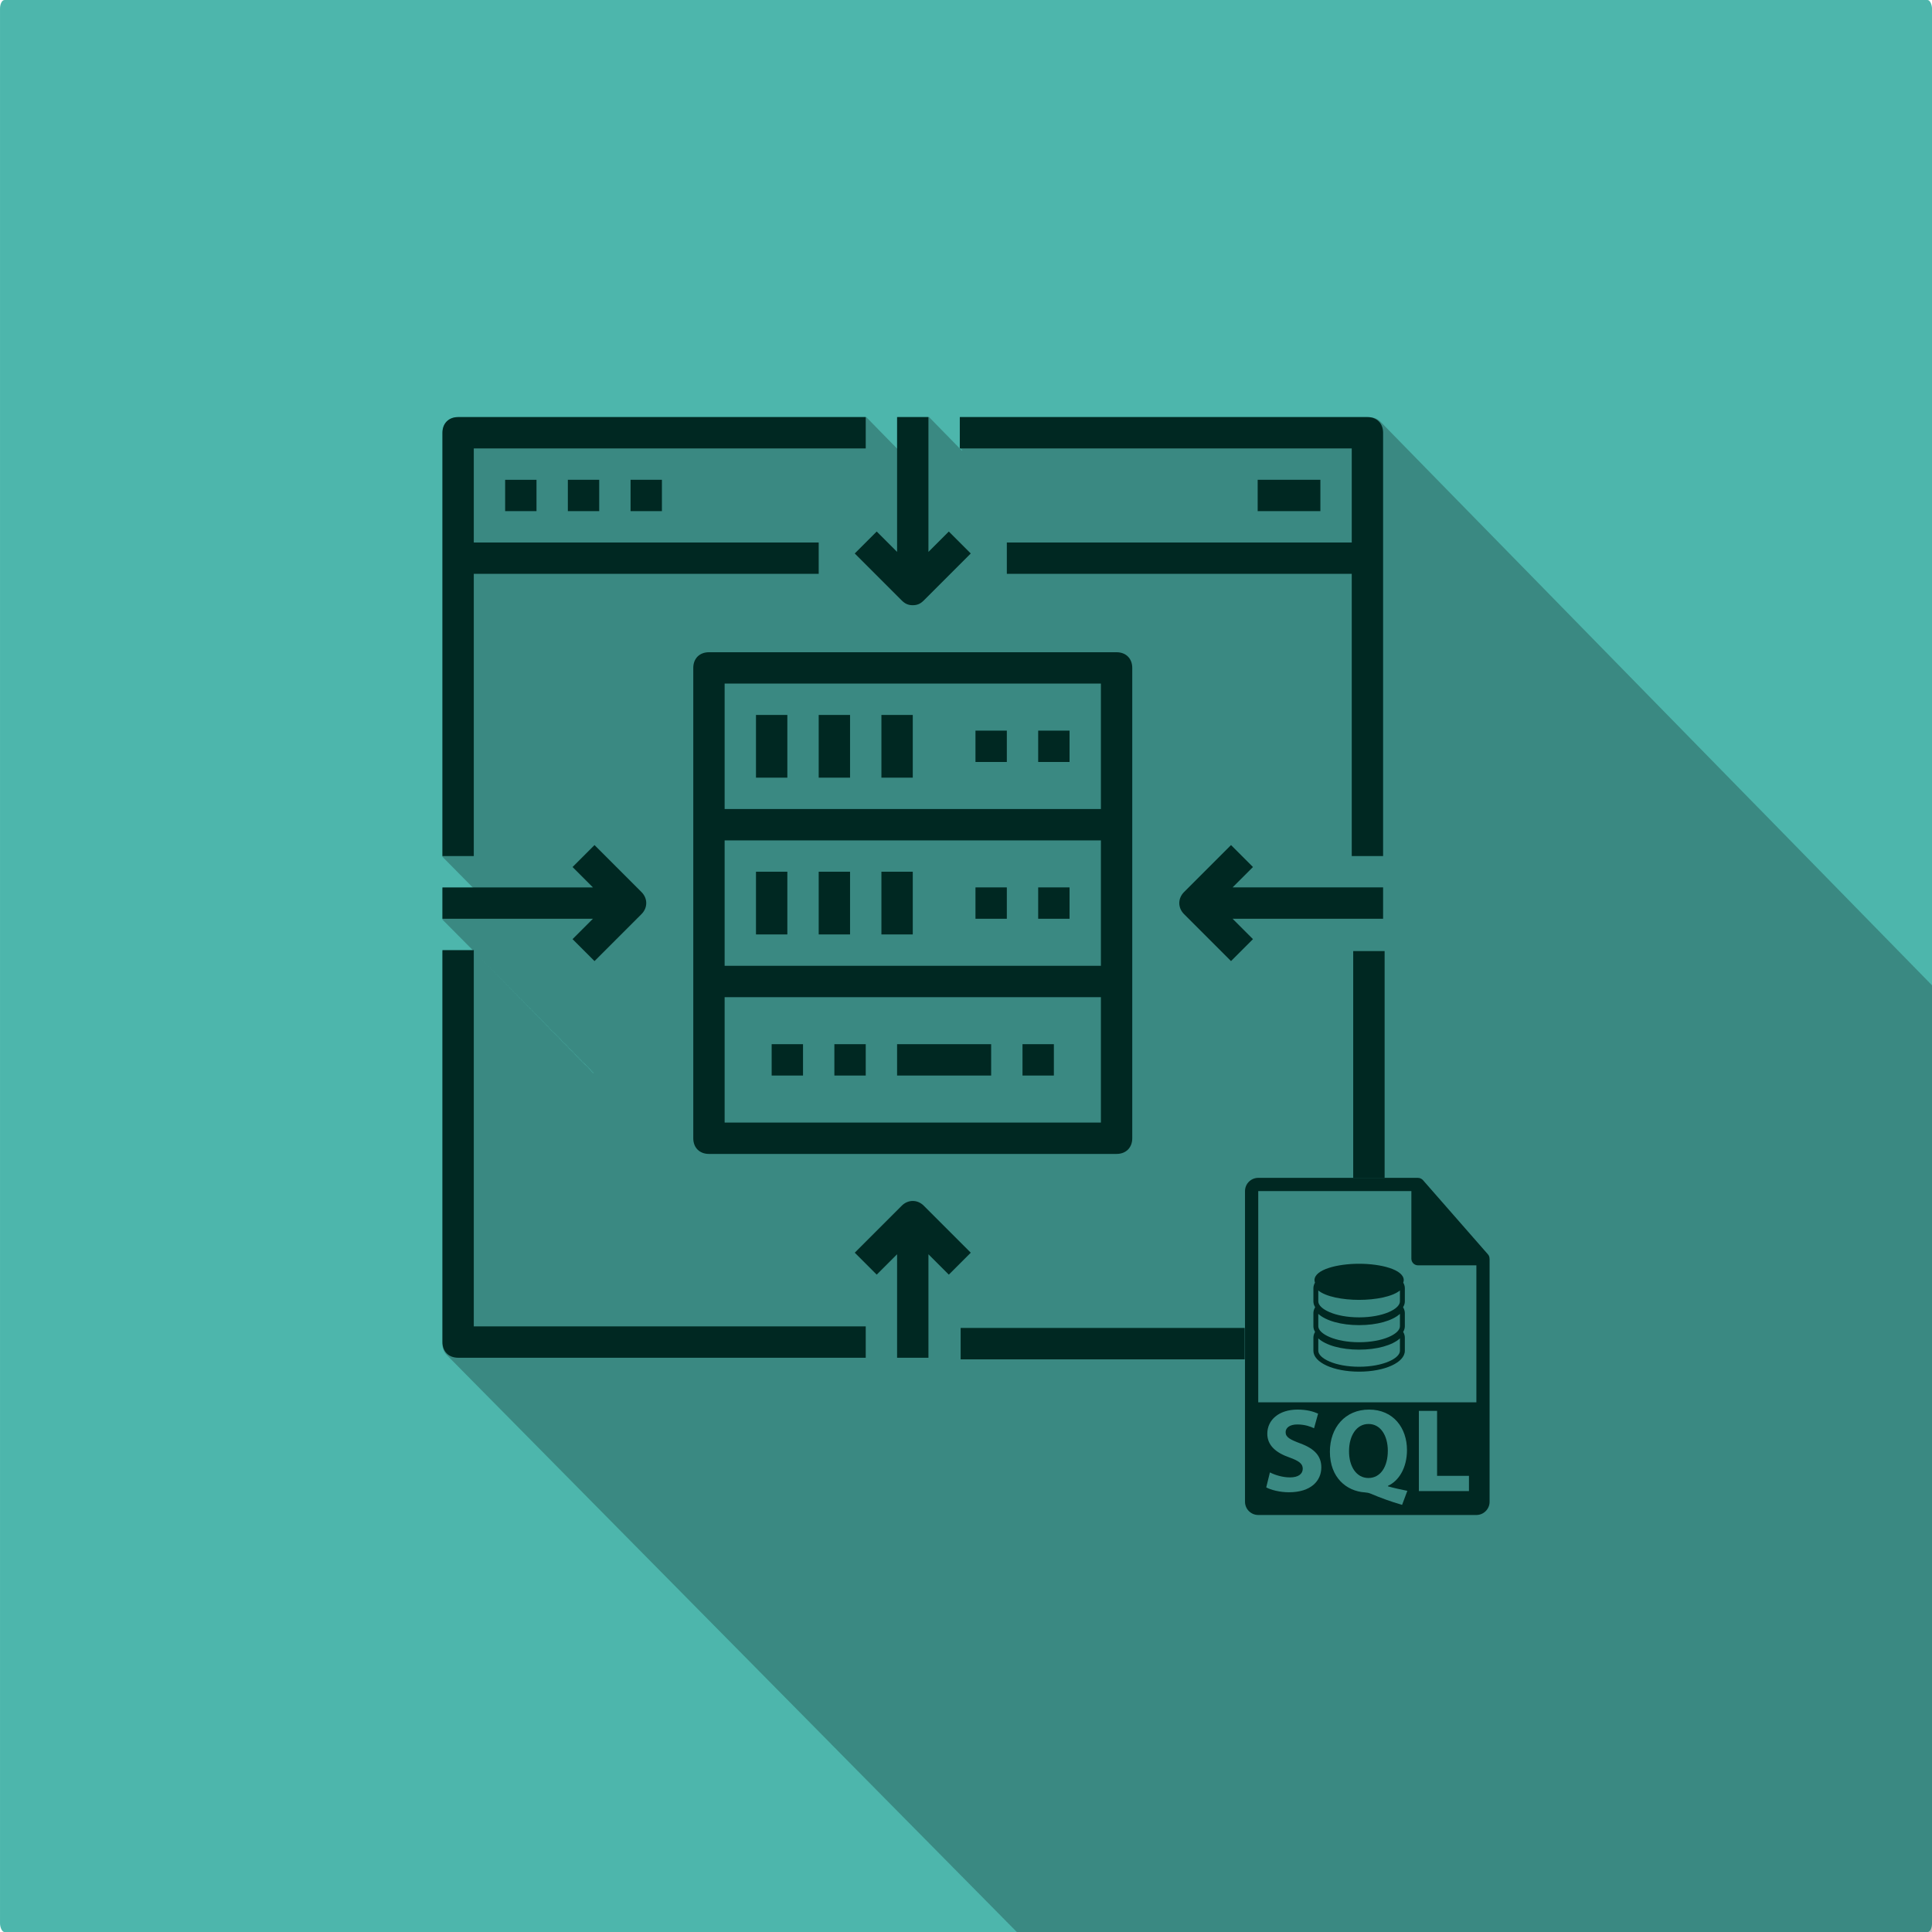 <?xml version="1.0" encoding="UTF-8" standalone="no"?>
<svg
   xmlns:dc="http://purl.org/dc/elements/1.1/"
   xmlns:cc="http://creativecommons.org/ns#"
   xmlns:rdf="http://www.w3.org/1999/02/22-rdf-syntax-ns#"
   xmlns:svg="http://www.w3.org/2000/svg"
   xmlns="http://www.w3.org/2000/svg"
   xmlns:sodipodi="http://sodipodi.sourceforge.net/DTD/sodipodi-0.dtd"
   xmlns:inkscape="http://www.inkscape.org/namespaces/inkscape"
   inkscape:export-ydpi="96"
   inkscape:export-xdpi="96"
   inkscape:export-filename="C:\Users\linos\Desktop\Icone gruppi telegram\DataScience.png"
   sodipodi:docname="DataScience_scalable.svg"
   inkscape:version="1.0 (4035a4fb49, 2020-05-01)"
   width="67.733mm"
   height="67.733mm"
   viewBox="0 0 67.733 67.733"
   version="1.1"
   id="svg8">
  <defs
     id="defs2" />
  <sodipodi:namedview
     inkscape:window-maximized="1"
     inkscape:window-y="-9"
     inkscape:window-x="-9"
     inkscape:window-height="1013"
     inkscape:window-width="1920"
     showgrid="false"
     inkscape:document-rotation="0"
     inkscape:current-layer="layer1"
     inkscape:document-units="mm"
     inkscape:cy="1030.6559"
     inkscape:cx="469.51225"
     inkscape:zoom="0.35"
     inkscape:pageshadow="2"
     inkscape:pageopacity="0.0"
     borderopacity="1.0"
     bordercolor="#666666"
     pagecolor="#ffffff"
     id="base" />
  <g
     transform="translate(118.293,94.29)"
     id="layer1"
     inkscape:groupmode="layer"
     inkscape:label="Livello 1">
    <g
       transform="matrix(0.125,0,0,0.125,-103.506,-82.503)"
       id="g6084">
      <rect
         style="fill:#4db6ac;fill-opacity:1;stroke-width:4.853"
         id="rect10"
         width="541.867"
         height="541.867"
         x="-118.293"
         y="-94.29"
         rx="1.249"
         ry="2.432" />
      <path
         id="path2025"
         style="fill:#000001;fill-opacity:0.247;stroke-width:0.649"
         d="m 38.504,85.715 c -8.723,0.001 -14.9,5.089 -16.309,13.041 v 0.002 c -0.201,1.135 -0.307,2.331 -0.307,3.576 v 448.713 h 0.002 0.006 v 0.004 0.004 h 0.008 v 0.004 0.004 h 0.01 v 0.004 l 0.002,0.008 h 0.014 v 0.004 0.012 h 0.016 l 0.002,0.014 h 0.02 l 0.002,0.023 h 0.021 l 0.002,0.023 h 0.025 v 0.025 h 0.029 l 0.002,0.031 h 0.031 l 0.002,0.033 h 0.035 v 0.037 h 0.039 v 0.043 h 0.043 v 0.041 h 0.047 v 0.045 h 0.049 v 0.053 h 0.051 v 0.053 h 0.057 v 0.053 h 0.057 v 0.061 h 0.062 v 0.064 h 0.064 v 0.065 h 0.068 v 0.068 h 0.07 v 0.072 h 0.074 v 0.076 h 0.076 v 0.078 h 0.082 v 0.084 h 0.082 v 0.082 h 0.088 v 0.088 h 0.09 v 0.094 h 0.092 v 0.096 h 0.098 v 0.098 h 0.098 v 0.098 h 0.104 v 0.105 h 0.105 v 0.107 h 0.109 v 0.109 H 23.934 v 0.117 h 0.115 v 0.117 h 0.117 v 0.117 h 0.121 v 0.125 h 0.125 v 0.123 h 0.127 v 0.133 h 0.131 v 0.133 h 0.135 v 0.135 h 0.137 v 0.141 h 0.141 v 0.145 h 0.143 v 0.143 H 25.371 v 0.152 h 0.15 v 0.15 h 0.152 v 0.154 h 0.156 v 0.16 h 0.16 v 0.162 h 0.162 v 0.166 h 0.166 v 0.166 h 0.168 v 0.174 h 0.172 v 0.174 h 0.174 v 0.178 h 0.18 v 0.182 h 0.18 v 0.186 h 0.186 v 0.186 h 0.188 v 0.191 h 0.189 v 0.193 h 0.195 v 0.197 h 0.195 v 0.199 h 0.201 v 0.205 h 0.203 v 0.207 h 0.207 v 0.209 h 0.209 v 0.215 h 0.213 v 0.215 h 0.217 v 0.219 h 0.219 v 0.225 h 0.221 v 0.227 h 0.227 v 0.227 h 0.229 v 0.234 h 0.23 v 0.234 h 0.236 v 0.238 h 0.236 v 0.24 h 0.242 v 0.246 h 0.244 v 0.25 h 0.248 v 0.25 h 0.25 v 0.256 h 0.254 v 0.258 h 0.256 v 0.26 H 32.746 v 0.266 h 0.264 v 0.268 h 0.268 v 0.273 h 0.27 v 0.271 h 0.271 v 0.279 h 0.275 v 0.279 h 0.279 v 0.283 h 0.283 v 0.287 h 0.285 v 0.291 h 0.287 v 0.291 h 0.293 v 0.299 h 0.293 v 0.299 h 0.299 v 0.303 h 0.301 v 0.307 h 0.305 v 0.309 h 0.307 v 0.314 h 0.311 v 0.314 h 0.314 v 0.316 h 0.316 v 0.326 h 0.32 v 0.324 h 0.322 v 0.328 h 0.326 v 0.334 h 0.33 v 0.332 h 0.332 v 0.34 H 39.934 v 0.34 h 0.338 v 0.344 h 0.342 v 0.348 h 0.346 v 0.352 h 0.348 v 0.355 h 0.352 v 0.355 h 0.355 v 0.363 H 42.371 v 0.363 h 0.361 v 0.365 h 0.363 v 0.371 h 0.367 v 0.375 h 0.371 v 0.373 h 0.373 v 0.383 h 0.377 v 0.381 h 0.379 v 0.389 h 0.383 v 0.391 h 0.387 v 0.389 H 46.121 v 0.396 h 0.393 v 0.4 h 0.396 v 0.402 H 47.309 v 0.408 h 0.4 v 0.408 h 0.406 v 0.41 h 0.408 v 0.412 H 48.934 v 0.42 h 0.416 v 0.424 h 0.416 v 0.424 H 50.188 v 0.426 h 0.424 v 0.432 h 0.426 v 0.434 h 0.432 v 0.439 h 0.434 v 0.441 h 0.436 v 0.443 h 0.439 v 0.445 h 0.443 v 0.453 h 0.445 v 0.455 h 0.449 v 0.453 h 0.453 v 0.461 h 0.455 v 0.004 H 21.889 v 0.004 33.232 h 0.002 v 0.004 h 0.002 0.004 v 0.004 h 0.002 0.006 v 0.008 h 0.002 0.008 v 0.012 h 0.002 0.014 v 0.014 h 0.016 v 0.019 h 0.002 0.02 v 0.019 h 0.002 0.021 v 0.025 h 0.002 0.025 v 0.027 h 0.002 0.027 v 0.029 h 0.002 0.031 v 0.035 h 0.002 0.035 v 0.037 h 0.039 v 0.039 h 0.002 0.041 v 0.045 h 0.045 v 0.045 h 0.002 0.047 v 0.049 h 0.002 0.051 v 0.053 h 0.055 v 0.057 h 0.002 0.057 v 0.061 h 0.002 0.059 v 0.06 h 0.002 0.062 v 0.068 h 0.002 0.066 v 0.068 h 0.002 0.068 v 0.072 h 0.002 0.072 v 0.074 h 0.002 0.076 v 0.08 h 0.002 0.078 v 0.08 h 0.002 0.082 v 0.086 H 23.125 v 0.088 h 0.002 0.088 v 0.09 h 0.002 0.092 v 0.094 h 0.096 v 0.1 h 0.002 0.098 v 0.102 h 0.102 v 0.102 h 0.002 0.104 v 0.109 h 0.002 0.107 v 0.109 h 0.002 0.109 v 0.115 h 0.002 0.113 v 0.117 h 0.002 0.115 v 0.119 h 0.002 0.121 v 0.121 h 0.002 0.121 v 0.129 h 0.002 0.127 v 0.129 h 0.002 0.129 v 0.137 h 0.002 0.131 v 0.135 h 0.002 0.135 v 0.137 h 0.002 0.139 v 0.143 h 0.002 0.143 v 0.148 h 0.002 0.145 v 0.146 h 0.002 0.146 v 0.156 h 0.002 0.152 v 0.154 h 0.002 0.152 v 0.158 h 0.002 0.158 v 0.16 h 0.002 0.16 v 0.166 h 0.002 0.164 v 0.17 h 0.002 0.166 v 0.17 h 0.002 0.17 v 0.174 h 0.002 0.174 v 0.178 h 0.002 0.176 v 0.182 h 0.002 0.18 v 0.186 h 0.002 0.182 v 0.188 h 0.002 0.186 v 0.189 h 0.002 0.189 v 0.193 h 0.002 0.191 v 0.199 h 0.002 0.195 v 0.201 h 0.002 0.197 v 0.201 h 0.002 0.201 v 0.207 h 0.002 0.205 v 0.211 h 0.002 0.207 v 0.213 h 0.002 0.211 v 0.215 h 0.002 0.215 v 0.219 h 0.002 0.217 v 0.223 h 0.002 0.221 v 0.227 h 0.002 0.223 v 0.232 h 0.002 0.227 v 0.23 h 0.002 0.23 v 0.236 h 0.002 0.232 v 0.238 h 0.002 0.236 v 0.242 h 0.002 0.238 v 0.246 h 0.002 0.242 v 0.246 h 0.002 0.246 v 0.252 h 0.002 0.248 v 0.254 h 0.002 0.252 v 0.262 h 0.002 0.256 v 0.26 h 0.002 0.258 v 0.266 h 0.002 0.26 v 0.268 h 0.002 0.266 v 0.268 h 0.002 0.268 v 0.277 h 0.002 0.27 v 0.275 h 0.002 0.275 v 0.279 h 0.277 v 0.283 h 0.002 0.281 v 0.287 h 0.002 0.283 v 0.291 h 0.002 0.285 v 0.295 h 0.002 0.291 v 0.295 h 0.002 0.293 v 0.299 h 0.002 0.295 v 0.307 h 0.002 0.299 v 0.307 h 0.002 0.303 v 0.305 h 0.002 0.305 v 0.314 h 0.002 0.309 v 0.316 h 0.002 0.312 v 0.318 h 0.002 0.314 v 0.322 h 0.002 0.318 v 0.324 h 0.002 0.32 v 0.328 h 0.002 0.324 v 0.334 h 0.002 0.328 v 0.336 h 0.002 0.33 v 0.336 h 0.002 0.334 v 0.34 h 0.002 0.336 v 0.348 h 0.002 0.34 v 0.348 h 0.002 0.344 v 0.352 h 0.002 0.348 v 0.352 h 0.35 v 0.359 h 0.002 0.354 v 0.359 h 0.002 0.355 v 0.363 h 0.002 0.359 v 0.369 h 0.002 0.361 v 0.371 h 0.002 0.365 v 0.371 h 0.002 0.369 v 0.377 h 0.002 0.371 v 0.379 h 0.002 0.375 v 0.385 h 0.002 0.377 v 0.385 h 0.002 0.381 v 0.391 h 0.002 0.385 v 0.393 h 0.002 0.387 v 0.396 h 0.002 0.391 v 0.396 h 0.002 0.395 v 0.404 h 0.002 0.396 v 0.404 h 0.002 0.4 v 0.408 h 0.002 0.402 v 0.412 h 0.002 0.406 v 0.416 h 0.002 0.41 v 0.42 h 0.002 0.412 v 0.42 h 0.002 0.416 v 0.426 h 0.42 v 0.428 h 0.002 0.422 v 0.432 h 0.002 0.426 v 0.434 h 0.002 0.428 v 0.436 h 0.002 0.432 v 0.441 h 0.002 0.434 v 0.447 h 0.002 0.438 v 0.445 h 0.002 0.441 v 0.449 h 0.002 0.445 v 0.453 h 0.002 0.445 v 0.459 h 0.002 0.451 v 0.461 h 0.002 0.453 v 0.004 H 21.889 v 415.475 c 0,1.246 0.105,2.44 0.307,3.576 0.023,0.128 0.059,0.248 0.084,0.375 0.198,0.996 0.461,1.955 0.807,2.853 0.195,0.505 0.411,0.996 0.65,1.469 v 0 c 0.239,0.472 0.501,0.927 0.783,1.365 0.204,0.316 0.431,0.613 0.656,0.91 0.087,0.114 0.162,0.238 0.252,0.35 h 0.002 c 0.205,0.255 0.433,0.489 0.654,0.729 0.127,0.137 0.243,0.286 0.375,0.418 h 0.002 v 0 h 0.002 0.002 v 0 h 0.002 c 0.001,0 0.003,0 0.004,0 0.001,0 0.003,0 0.004,0 0.002,0 0.004,0 0.006,0 0.004,0 0.008,0.01 0.012,0.012 0.002,0 0.004,0.01 0.006,0.01 0.002,0 0.007,0.01 0.01,0.01 0.002,0 0.002,0 0.004,0.01 l 0.006,0.01 c 0.014,0.014 0.027,0.027 0.041,0.041 h 0.002 0.004 c 0.016,0.016 0.031,0.031 0.047,0.047 0.002,0 0.004,0 0.006,0.01 0.003,0 0.005,0.01 0.008,0.01 0.015,0.015 0.028,0.03 0.043,0.045 0.012,0.012 0.027,0.023 0.039,0.035 0.011,0.011 0.02,0.022 0.031,0.033 0.018,0.018 0.035,0.037 0.053,0.055 0.016,0.016 0.031,0.031 0.047,0.047 0.017,0.017 0.034,0.034 0.051,0.051 0.015,0.015 0.03,0.03 0.045,0.045 0.025,0.025 0.049,0.05 0.074,0.074 0.011,0.011 0.022,0.022 0.033,0.033 0.027,0.027 0.053,0.057 0.08,0.084 0.022,0.022 0.044,0.044 0.066,0.066 0.02,0.02 0.04,0.04 0.061,0.061 0.027,0.027 0.055,0.055 0.082,0.082 0.025,0.025 0.051,0.049 0.076,0.074 0.02,0.02 0.038,0.042 0.059,0.062 0.034,0.034 0.068,0.068 0.102,0.102 0.028,0.029 0.056,0.058 0.084,0.086 0.027,0.027 0.053,0.053 0.08,0.08 0.03,0.031 0.061,0.061 0.092,0.092 0.034,0.034 0.067,0.069 0.102,0.103 0.03,0.03 0.058,0.06 0.088,0.09 0.034,0.034 0.067,0.07 0.102,0.103 0.037,0.037 0.074,0.074 0.111,0.111 0.036,0.036 0.071,0.072 0.107,0.107 0.034,0.035 0.069,0.069 0.104,0.103 0.04,0.041 0.08,0.082 0.121,0.123 0.033,0.034 0.066,0.067 0.1,0.1 0.046,0.047 0.09,0.095 0.137,0.141 0.04,0.041 0.082,0.081 0.123,0.121 0.039,0.04 0.078,0.08 0.117,0.119 0.04,0.04 0.079,0.081 0.119,0.121 0.047,0.048 0.093,0.096 0.141,0.143 0.048,0.049 0.096,0.098 0.145,0.146 0.04,0.04 0.079,0.081 0.119,0.121 0.053,0.054 0.106,0.109 0.16,0.162 0.042,0.043 0.084,0.086 0.127,0.129 0.055,0.056 0.109,0.111 0.164,0.166 0.045,0.046 0.089,0.092 0.135,0.137 0.057,0.058 0.114,0.117 0.172,0.174 0.049,0.05 0.099,0.099 0.148,0.148 0.05,0.051 0.099,0.104 0.15,0.154 0.058,0.059 0.115,0.118 0.174,0.176 0.055,0.056 0.11,0.113 0.166,0.168 0.059,0.06 0.118,0.121 0.178,0.18 0.052,0.053 0.104,0.104 0.156,0.156 0.064,0.065 0.128,0.131 0.193,0.195 0.054,0.055 0.107,0.11 0.162,0.164 0.063,0.065 0.127,0.13 0.191,0.193 0.061,0.062 0.121,0.126 0.184,0.188 0.06,0.062 0.12,0.123 0.182,0.184 0.069,0.071 0.139,0.14 0.209,0.209 0.056,0.057 0.111,0.116 0.168,0.172 0.075,0.076 0.148,0.154 0.225,0.229 0.061,0.062 0.122,0.124 0.184,0.185 0.071,0.072 0.141,0.144 0.213,0.215 0.069,0.07 0.137,0.14 0.207,0.209 0.067,0.069 0.134,0.138 0.203,0.205 0.076,0.078 0.152,0.156 0.23,0.232 0.067,0.068 0.133,0.136 0.201,0.203 0.075,0.077 0.15,0.155 0.227,0.23 0.071,0.073 0.142,0.145 0.215,0.217 0.078,0.08 0.155,0.16 0.234,0.238 0.074,0.075 0.147,0.151 0.223,0.225 0.077,0.079 0.154,0.157 0.232,0.234 0.082,0.084 0.162,0.168 0.246,0.25 0.076,0.078 0.151,0.155 0.229,0.231 0.083,0.085 0.165,0.169 0.25,0.252 0.081,0.084 0.163,0.167 0.246,0.248 0.079,0.081 0.157,0.163 0.238,0.242 0.086,0.089 0.173,0.177 0.262,0.264 0.078,0.081 0.156,0.162 0.236,0.24 0.094,0.097 0.187,0.193 0.283,0.287 0.079,0.081 0.158,0.161 0.238,0.24 0.092,0.095 0.183,0.191 0.277,0.283 0.083,0.086 0.167,0.171 0.252,0.254 0.097,0.101 0.195,0.201 0.295,0.299 0.082,0.084 0.164,0.168 0.248,0.25 0.097,0.1 0.193,0.2 0.293,0.297 0.09,0.093 0.179,0.185 0.271,0.275 0.094,0.097 0.189,0.193 0.285,0.287 0.097,0.1 0.193,0.2 0.293,0.297 0.093,0.095 0.186,0.19 0.281,0.283 0.097,0.1 0.193,0.2 0.293,0.297 0.1,0.103 0.2,0.206 0.303,0.307 0.092,0.095 0.184,0.191 0.279,0.283 0.104,0.107 0.208,0.214 0.314,0.318 0.103,0.106 0.206,0.211 0.312,0.314 0.096,0.099 0.191,0.197 0.289,0.293 0.106,0.11 0.213,0.22 0.322,0.326 0.103,0.107 0.206,0.213 0.312,0.316 0.102,0.106 0.205,0.212 0.311,0.314 0.111,0.115 0.221,0.229 0.336,0.34 0.104,0.108 0.209,0.216 0.316,0.32 0.108,0.112 0.215,0.222 0.326,0.33 0.112,0.116 0.224,0.23 0.34,0.342 0.101,0.105 0.202,0.211 0.307,0.312 0.116,0.121 0.233,0.241 0.354,0.357 0.115,0.119 0.23,0.238 0.35,0.353 0.109,0.113 0.219,0.225 0.332,0.334 0.112,0.116 0.223,0.232 0.338,0.344 0.118,0.123 0.237,0.245 0.359,0.363 0.112,0.117 0.225,0.233 0.342,0.346 0.119,0.124 0.238,0.248 0.361,0.367 0.119,0.123 0.238,0.246 0.361,0.365 0.119,0.124 0.238,0.246 0.361,0.365 0.117,0.122 0.234,0.242 0.355,0.359 0.124,0.129 0.248,0.258 0.377,0.383 0.12,0.125 0.242,0.248 0.367,0.369 0.124,0.129 0.248,0.258 0.377,0.383 0.121,0.126 0.243,0.251 0.369,0.373 0.13,0.136 0.261,0.27 0.396,0.4 0.118,0.123 0.237,0.245 0.359,0.363 0.13,0.136 0.259,0.272 0.395,0.402 0.133,0.139 0.266,0.275 0.404,0.408 0.124,0.129 0.248,0.257 0.377,0.381 0.131,0.137 0.264,0.273 0.4,0.404 0.13,0.136 0.259,0.272 0.395,0.402 0.134,0.141 0.27,0.279 0.41,0.414 0.136,0.143 0.274,0.283 0.416,0.42 0.123,0.128 0.247,0.255 0.375,0.379 0.145,0.152 0.292,0.303 0.443,0.449 0.131,0.137 0.262,0.271 0.398,0.402 0.139,0.146 0.28,0.29 0.426,0.43 0.137,0.143 0.274,0.285 0.416,0.422 0.135,0.142 0.271,0.284 0.412,0.42 0.143,0.15 0.287,0.298 0.436,0.441 0.144,0.151 0.291,0.3 0.441,0.445 0.141,0.148 0.284,0.294 0.432,0.436 0.143,0.15 0.288,0.298 0.438,0.441 0.142,0.149 0.285,0.295 0.434,0.438 0.143,0.15 0.286,0.3 0.436,0.443 0.147,0.155 0.297,0.309 0.451,0.457 0.15,0.158 0.302,0.314 0.459,0.465 0.146,0.153 0.294,0.304 0.447,0.451 0.148,0.155 0.297,0.309 0.451,0.457 0.153,0.161 0.308,0.319 0.469,0.473 0.147,0.154 0.294,0.308 0.447,0.455 0.155,0.164 0.312,0.325 0.475,0.48 0.155,0.164 0.313,0.324 0.477,0.48 0.148,0.156 0.298,0.31 0.453,0.459 0.158,0.167 0.317,0.331 0.482,0.49 0.156,0.165 0.315,0.326 0.479,0.482 0.157,0.166 0.316,0.329 0.48,0.486 0.158,0.167 0.318,0.331 0.484,0.49 0.16,0.169 0.322,0.335 0.49,0.496 0.16,0.169 0.322,0.335 0.49,0.496 0.16,0.169 0.322,0.335 0.49,0.496 0.162,0.171 0.326,0.339 0.496,0.502 0.163,0.172 0.328,0.342 0.5,0.506 0.162,0.171 0.326,0.339 0.496,0.502 0.167,0.177 0.336,0.35 0.512,0.518 0.165,0.175 0.332,0.347 0.506,0.514 0.168,0.178 0.339,0.353 0.516,0.521 0.17,0.181 0.344,0.358 0.523,0.529 0.164,0.173 0.331,0.343 0.504,0.508 0.171,0.181 0.343,0.359 0.523,0.531 0.176,0.187 0.355,0.37 0.541,0.547 0.166,0.176 0.334,0.35 0.51,0.518 0.176,0.187 0.355,0.37 0.541,0.547 0.173,0.183 0.349,0.363 0.531,0.537 0.173,0.183 0.349,0.363 0.531,0.537 0.175,0.187 0.354,0.37 0.539,0.547 0.18,0.191 0.363,0.378 0.553,0.559 0.176,0.187 0.354,0.37 0.539,0.547 0.183,0.195 0.37,0.386 0.564,0.57 0.173,0.184 0.348,0.365 0.531,0.539 0.186,0.198 0.376,0.391 0.572,0.578 0.181,0.193 0.365,0.382 0.557,0.565 0.18,0.191 0.364,0.378 0.555,0.559 0.187,0.2 0.378,0.396 0.576,0.584 0.182,0.194 0.368,0.383 0.561,0.566 0.186,0.199 0.376,0.394 0.574,0.582 0.189,0.202 0.381,0.4 0.582,0.59 0.186,0.198 0.375,0.391 0.572,0.578 0.189,0.202 0.382,0.398 0.582,0.588 0.19,0.203 0.382,0.403 0.584,0.594 0.191,0.204 0.387,0.403 0.59,0.596 0.188,0.201 0.379,0.397 0.578,0.586 0.198,0.212 0.4,0.42 0.611,0.619 0.191,0.204 0.385,0.404 0.588,0.596 0.198,0.212 0.402,0.418 0.613,0.617 0.192,0.205 0.386,0.407 0.59,0.6 0.196,0.21 0.398,0.415 0.607,0.613 0.197,0.212 0.399,0.418 0.609,0.617 0.199,0.213 0.402,0.421 0.613,0.621 0.197,0.212 0.399,0.418 0.609,0.617 0.207,0.223 0.419,0.44 0.641,0.648 0.193,0.207 0.392,0.409 0.598,0.604 0.208,0.224 0.422,0.443 0.645,0.652 0.197,0.212 0.399,0.418 0.609,0.617 0.208,0.224 0.422,0.442 0.645,0.652 0.205,0.221 0.415,0.436 0.635,0.642 0.206,0.221 0.415,0.437 0.635,0.645 0.21,0.226 0.426,0.445 0.65,0.656 0.203,0.219 0.412,0.432 0.629,0.637 0.214,0.231 0.433,0.455 0.662,0.67 0.207,0.223 0.421,0.44 0.643,0.648 0.208,0.225 0.422,0.444 0.645,0.654 0.215,0.232 0.436,0.457 0.666,0.674 0.212,0.229 0.429,0.451 0.656,0.664 0.215,0.232 0.437,0.457 0.668,0.674 0.212,0.229 0.429,0.452 0.656,0.666 0.219,0.237 0.445,0.467 0.68,0.688 0.217,0.234 0.439,0.463 0.672,0.682 0.215,0.232 0.436,0.457 0.666,0.674 0.225,0.243 0.456,0.479 0.697,0.705 0.214,0.231 0.434,0.456 0.664,0.672 0.222,0.24 0.451,0.473 0.689,0.697 0.221,0.239 0.447,0.471 0.684,0.693 0.226,0.245 0.459,0.481 0.701,0.709 0.224,0.242 0.455,0.477 0.695,0.703 0.226,0.245 0.459,0.483 0.703,0.711 0.22,0.238 0.447,0.469 0.684,0.691 0.229,0.249 0.464,0.491 0.711,0.723 0.225,0.244 0.457,0.48 0.699,0.707 0.232,0.253 0.472,0.496 0.723,0.731 0.227,0.246 0.461,0.484 0.705,0.713 0.233,0.254 0.473,0.499 0.725,0.734 0.232,0.251 0.471,0.495 0.721,0.729 0.229,0.249 0.466,0.491 0.713,0.723 0.234,0.255 0.476,0.502 0.729,0.738 0.236,0.257 0.481,0.504 0.736,0.742 0.234,0.254 0.474,0.501 0.727,0.736 0.234,0.255 0.476,0.502 0.729,0.738 0.241,0.263 0.489,0.517 0.75,0.76 0.235,0.256 0.477,0.501 0.73,0.738 0.242,0.264 0.492,0.518 0.754,0.762 0.24,0.261 0.487,0.514 0.746,0.756 0.239,0.261 0.487,0.514 0.746,0.756 0.245,0.267 0.499,0.525 0.764,0.771 0.237,0.259 0.482,0.51 0.738,0.75 0.249,0.272 0.507,0.534 0.777,0.785 0.243,0.266 0.494,0.522 0.758,0.768 0.248,0.271 0.504,0.533 0.773,0.783 0.243,0.266 0.496,0.522 0.76,0.768 0.251,0.276 0.512,0.541 0.785,0.795 0.243,0.266 0.496,0.522 0.76,0.768 0.255,0.28 0.519,0.551 0.797,0.809 0.245,0.268 0.498,0.526 0.764,0.773 0.254,0.279 0.518,0.548 0.795,0.805 0.252,0.277 0.515,0.544 0.789,0.799 0.253,0.278 0.517,0.545 0.793,0.801 0.254,0.279 0.518,0.548 0.795,0.805 0.256,0.282 0.522,0.554 0.801,0.812 0.256,0.281 0.523,0.552 0.803,0.811 0.254,0.279 0.518,0.548 0.795,0.805 0.263,0.289 0.536,0.567 0.822,0.832 0.255,0.28 0.52,0.548 0.797,0.805 0.262,0.288 0.533,0.566 0.818,0.83 0.259,0.286 0.529,0.56 0.812,0.822 0.265,0.292 0.54,0.574 0.83,0.842 0.257,0.283 0.525,0.555 0.805,0.815 0.269,0.298 0.551,0.583 0.846,0.855 0.261,0.288 0.533,0.564 0.818,0.828 0.266,0.294 0.545,0.576 0.836,0.846 0.267,0.295 0.545,0.579 0.838,0.85 0.265,0.293 0.542,0.574 0.832,0.842 0.272,0.301 0.557,0.59 0.855,0.865 0.267,0.294 0.546,0.576 0.838,0.846 0.27,0.298 0.55,0.585 0.846,0.857 0.272,0.301 0.556,0.589 0.854,0.863 0.27,0.299 0.552,0.584 0.848,0.857 0.277,0.307 0.565,0.601 0.869,0.881 0.271,0.3 0.555,0.587 0.852,0.861 0.28,0.311 0.573,0.609 0.881,0.893 0.272,0.301 0.557,0.59 0.855,0.865 0.278,0.309 0.569,0.605 0.875,0.887 0.276,0.307 0.565,0.6 0.869,0.879 0.281,0.312 0.574,0.609 0.883,0.893 0.276,0.306 0.564,0.6 0.867,0.879 0.283,0.315 0.579,0.616 0.891,0.902 0.283,0.314 0.579,0.615 0.891,0.9 0.28,0.311 0.574,0.609 0.883,0.892 0.281,0.313 0.575,0.612 0.885,0.896 0.287,0.321 0.589,0.627 0.906,0.918 0.284,0.316 0.582,0.617 0.895,0.904 0.289,0.322 0.591,0.63 0.91,0.922 0.284,0.316 0.583,0.619 0.896,0.906 0.287,0.32 0.588,0.625 0.904,0.916 0.295,0.329 0.604,0.643 0.93,0.941 0.284,0.317 0.583,0.619 0.896,0.906 0.295,0.33 0.605,0.645 0.932,0.943 0.289,0.322 0.591,0.63 0.91,0.922 0.293,0.327 0.6,0.639 0.924,0.936 0.295,0.33 0.605,0.645 0.932,0.943 0.293,0.328 0.603,0.641 0.928,0.938 0.297,0.332 0.609,0.649 0.938,0.949 0.298,0.333 0.611,0.65 0.941,0.951 0.29,0.325 0.595,0.635 0.916,0.93 0.303,0.341 0.624,0.665 0.961,0.973 0.299,0.335 0.614,0.654 0.945,0.957 0.298,0.334 0.611,0.65 0.941,0.951 0.304,0.341 0.623,0.665 0.961,0.973 0.301,0.338 0.617,0.658 0.951,0.963 0.302,0.339 0.62,0.661 0.955,0.967 0.304,0.341 0.623,0.665 0.961,0.973 0.306,0.344 0.629,0.671 0.969,0.98 0.306,0.344 0.628,0.671 0.969,0.981 0.306,0.345 0.63,0.672 0.971,0.982 0.308,0.346 0.632,0.675 0.975,0.986 0.304,0.343 0.626,0.668 0.965,0.977 0.316,0.357 0.649,0.696 1.002,1.016 0.309,0.347 0.634,0.678 0.979,0.99 0.308,0.347 0.635,0.678 0.979,0.99 0.311,0.351 0.64,0.683 0.986,0.998 0.315,0.357 0.649,0.694 1.002,1.014 0.314,0.354 0.646,0.69 0.996,1.008 0.313,0.354 0.645,0.689 0.994,1.006 0.318,0.36 0.655,0.703 1.012,1.025 0.314,0.354 0.646,0.69 0.996,1.008 0.318,0.36 0.654,0.7 1.01,1.022 0.317,0.359 0.653,0.698 1.008,1.02 0.324,0.367 0.666,0.715 1.029,1.043 0.316,0.357 0.651,0.696 1.004,1.016 0.322,0.366 0.664,0.712 1.025,1.039 0.325,0.369 0.67,0.718 1.035,1.047 0.319,0.361 0.657,0.703 1.014,1.025 0.323,0.368 0.667,0.715 1.029,1.043 0.329,0.374 0.679,0.727 1.049,1.061 0.323,0.367 0.666,0.713 1.029,1.041 0.326,0.371 0.672,0.724 1.039,1.055 0.326,0.37 0.673,0.72 1.039,1.051 0.331,0.378 0.684,0.733 1.057,1.068 0.326,0.371 0.672,0.722 1.039,1.053 0.334,0.381 0.688,0.74 1.064,1.078 0.325,0.369 0.67,0.718 1.035,1.047 0.337,0.386 0.697,0.75 1.078,1.092 0.33,0.376 0.681,0.73 1.053,1.065 0.333,0.381 0.689,0.74 1.064,1.078 0.335,0.383 0.692,0.744 1.07,1.084 0.336,0.384 0.695,0.747 1.074,1.088 0.335,0.383 0.694,0.744 1.072,1.084 0.338,0.387 0.7,0.75 1.082,1.094 0.339,0.387 0.699,0.752 1.082,1.096 0.338,0.387 0.698,0.749 1.08,1.092 0.339,0.388 0.699,0.754 1.082,1.098 0.342,0.393 0.708,0.762 1.096,1.109 0.342,0.393 0.708,0.762 1.096,1.109 0.34,0.39 0.703,0.756 1.088,1.102 0.343,0.395 0.712,0.766 1.102,1.115 0.346,0.398 0.718,0.771 1.111,1.123 0.346,0.397 0.715,0.77 1.107,1.121 0.347,0.399 0.719,0.773 1.113,1.125 0.341,0.392 0.705,0.759 1.092,1.105 0.352,0.407 0.73,0.788 1.131,1.147 0.348,0.4 0.72,0.776 1.115,1.129 0.347,0.4 0.719,0.774 1.113,1.127 0.356,0.411 0.737,0.795 1.143,1.156 0.349,0.402 0.722,0.779 1.119,1.133 0.351,0.405 0.728,0.784 1.127,1.141 0.355,0.41 0.736,0.794 1.141,1.154 0.355,0.409 0.736,0.792 1.141,1.152 0.35,0.404 0.724,0.784 1.123,1.141 0.36,0.418 0.75,0.807 1.162,1.174 0.353,0.408 0.734,0.791 1.137,1.15 0.358,0.415 0.743,0.804 1.152,1.168 0.359,0.416 0.747,0.805 1.158,1.17 0.358,0.415 0.743,0.804 1.152,1.168 0.362,0.42 0.751,0.814 1.166,1.182 0.362,0.419 0.75,0.811 1.164,1.178 0.36,0.417 0.747,0.806 1.158,1.172 0.365,0.423 0.758,0.819 1.176,1.189 0.36,0.418 0.748,0.808 1.16,1.174 0.364,0.424 0.758,0.821 1.176,1.191 0.368,0.429 0.767,0.827 1.189,1.201 0.363,0.422 0.753,0.818 1.17,1.188 0.368,0.429 0.766,0.829 1.189,1.203 0.367,0.427 0.763,0.826 1.184,1.199 0.368,0.43 0.768,0.83 1.191,1.205 0.371,0.434 0.774,0.837 1.201,1.215 0.37,0.432 0.768,0.835 1.193,1.211 0.371,0.434 0.774,0.837 1.201,1.215 0.369,0.431 0.769,0.831 1.193,1.207 0.376,0.441 0.785,0.851 1.219,1.234 0.373,0.436 0.777,0.843 1.207,1.223 0.378,0.443 0.79,0.854 1.227,1.238 0.369,0.431 0.767,0.832 1.191,1.207 0.381,0.448 0.797,0.865 1.238,1.254 0.374,0.437 0.778,0.844 1.209,1.225 0.38,0.447 0.794,0.861 1.234,1.248 0.378,0.444 0.787,0.855 1.225,1.24 0.381,0.447 0.794,0.863 1.234,1.25 0.38,0.447 0.794,0.859 1.234,1.246 0.382,0.449 0.796,0.865 1.238,1.254 0.384,0.452 0.801,0.873 1.246,1.264 0.383,0.45 0.799,0.867 1.242,1.256 0.383,0.451 0.8,0.868 1.244,1.258 0.383,0.452 0.801,0.871 1.246,1.262 0.389,0.459 0.811,0.885 1.264,1.281 0.387,0.457 0.81,0.879 1.26,1.274 0.383,0.452 0.801,0.871 1.246,1.262 0.39,0.461 0.816,0.888 1.27,1.285 0.389,0.46 0.814,0.886 1.268,1.283 0.392,0.463 0.819,0.892 1.275,1.291 0.391,0.461 0.816,0.89 1.271,1.287 0.388,0.458 0.81,0.882 1.262,1.277 0.393,0.467 0.824,0.897 1.283,1.299 0.398,0.472 0.832,0.907 1.297,1.312 0.392,0.463 0.82,0.892 1.277,1.291 0.395,0.468 0.826,0.9 1.287,1.303 0.397,0.472 0.83,0.908 1.295,1.312 0.394,0.467 0.825,0.899 1.285,1.301 0.402,0.478 0.842,0.919 1.312,1.328 0.393,0.467 0.824,0.898 1.283,1.299 0.397,0.473 0.834,0.909 1.299,1.315 0.402,0.48 0.843,0.921 1.314,1.332 0.403,0.481 0.845,0.924 1.318,1.336 0.402,0.478 0.843,0.921 1.314,1.33 0.402,0.48 0.844,0.922 1.316,1.332 0.398,0.474 0.835,0.91 1.301,1.316 0.407,0.488 0.857,0.935 1.336,1.351 0.402,0.481 0.844,0.923 1.316,1.334 0.408,0.49 0.86,0.938 1.342,1.355 0.406,0.486 0.852,0.931 1.33,1.346 0.408,0.489 0.857,0.939 1.338,1.355 0.405,0.485 0.851,0.931 1.328,1.346 0.416,0.5 0.874,0.959 1.365,1.383 0.408,0.488 0.857,0.936 1.338,1.351 0.408,0.489 0.857,0.937 1.338,1.354 0.411,0.494 0.864,0.949 1.35,1.369 0.414,0.499 0.873,0.956 1.363,1.379 0.412,0.494 0.865,0.949 1.352,1.369 0.411,0.495 0.867,0.948 1.354,1.369 0.416,0.502 0.878,0.963 1.371,1.389 0.417,0.503 0.88,0.964 1.375,1.391 0.416,0.501 0.876,0.96 1.369,1.385 0.416,0.501 0.874,0.96 1.367,1.385 0.418,0.505 0.881,0.968 1.377,1.395 0.42,0.508 0.887,0.973 1.387,1.402 0.42,0.507 0.884,0.972 1.383,1.4 0.418,0.504 0.881,0.966 1.377,1.393 0.422,0.511 0.891,0.979 1.393,1.41 0.423,0.513 0.894,0.982 1.398,1.414 0.421,0.509 0.886,0.976 1.387,1.406 0.426,0.517 0.9,0.989 1.408,1.424 0.419,0.508 0.884,0.972 1.383,1.4 0.427,0.52 0.903,0.994 1.414,1.432 0.428,0.52 0.903,0.995 1.414,1.432 0.423,0.513 0.894,0.982 1.398,1.414 0.43,0.524 0.908,1.002 1.422,1.441 0.428,0.521 0.906,0.996 1.418,1.434 0.429,0.522 0.909,0.999 1.422,1.438 0.429,0.523 0.906,0.999 1.42,1.438 0.433,0.529 0.916,1.012 1.436,1.455 0.429,0.523 0.906,1.001 1.42,1.439 0.433,0.529 0.916,1.01 1.436,1.453 0.435,0.532 0.921,1.014 1.443,1.459 0.432,0.527 0.913,1.008 1.432,1.449 0.435,0.532 0.921,1.014 1.443,1.459 0.435,0.533 0.922,1.017 1.445,1.463 0.438,0.537 0.927,1.027 1.455,1.475 0.433,0.529 0.916,1.01 1.436,1.453 0.438,0.538 0.929,1.025 1.457,1.475 0.443,0.545 0.938,1.039 1.473,1.492 0.435,0.533 0.922,1.018 1.445,1.463 0.439,0.54 0.933,1.03 1.463,1.48 0.443,0.547 0.941,1.042 1.477,1.496 0.447,0.55 0.949,1.049 1.49,1.506 0.433,0.531 0.918,1.014 1.439,1.457 0.447,0.553 0.95,1.053 1.492,1.512 0.442,0.545 0.94,1.039 1.475,1.492 0.446,0.552 0.949,1.05 1.49,1.508 0.443,0.548 0.943,1.043 1.48,1.498 0.446,0.552 0.947,1.05 1.488,1.508 0.449,0.556 0.956,1.058 1.502,1.518 0.445,0.551 0.948,1.049 1.488,1.506 0.448,0.555 0.952,1.056 1.496,1.516 0.451,0.56 0.962,1.069 1.512,1.531 0.449,0.557 0.955,1.061 1.502,1.522 0.454,0.563 0.966,1.073 1.52,1.537 0.451,0.559 0.96,1.064 1.51,1.525 0.451,0.56 0.959,1.069 1.51,1.531 0.455,0.566 0.969,1.077 1.525,1.543 0.452,0.561 0.96,1.069 1.512,1.531 0.457,0.569 0.974,1.083 1.533,1.551 0.457,0.568 0.972,1.082 1.531,1.549 0.455,0.566 0.967,1.078 1.523,1.543 0.46,0.574 0.98,1.092 1.545,1.562 0.458,0.57 0.974,1.087 1.535,1.555 0.457,0.57 0.975,1.085 1.535,1.553 0.464,0.579 0.986,1.103 1.557,1.576 0.459,0.571 0.976,1.089 1.539,1.557 0.461,0.575 0.981,1.096 1.547,1.566 0.464,0.58 0.987,1.104 1.559,1.578 0.463,0.578 0.985,1.102 1.555,1.574 0.467,0.583 0.993,1.113 1.568,1.588 0.462,0.576 0.984,1.098 1.553,1.568 0.468,0.585 0.993,1.115 1.57,1.592 0.469,0.586 0.996,1.115 1.574,1.592 0.466,0.582 0.99,1.108 1.564,1.582 0.47,0.589 0.998,1.123 1.578,1.601 0.47,0.589 1.002,1.123 1.584,1.602 0.467,0.584 0.995,1.113 1.572,1.588 0.475,0.596 1.009,1.137 1.598,1.619 0.468,0.587 0.995,1.118 1.574,1.594 0.475,0.597 1.012,1.138 1.602,1.621 0.472,0.593 1.004,1.129 1.59,1.609 0.476,0.599 1.015,1.141 1.607,1.625 0.474,0.595 1.007,1.136 1.596,1.617 0.474,0.596 1.009,1.136 1.598,1.617 0.48,0.604 1.022,1.152 1.619,1.639 0.475,0.596 1.009,1.138 1.6,1.619 0.48,0.604 1.021,1.151 1.619,1.637 0.48,0.603 1.019,1.153 1.617,1.639 0.476,0.6 1.014,1.142 1.607,1.625 0.484,0.611 1.03,1.166 1.635,1.656 0.484,0.609 1.027,1.162 1.631,1.65 0.479,0.603 1.019,1.15 1.617,1.635 0.484,0.612 1.029,1.168 1.635,1.658 0.487,0.614 1.035,1.173 1.645,1.664 0.485,0.61 1.028,1.165 1.635,1.654 0.486,0.613 1.033,1.17 1.643,1.66 0.485,0.612 1.033,1.172 1.641,1.662 0.488,0.616 1.036,1.176 1.648,1.668 0.488,0.617 1.038,1.178 1.65,1.67 0.487,0.616 1.037,1.174 1.648,1.666 0.491,0.622 1.044,1.186 1.662,1.682 0.489,0.621 1.04,1.185 1.656,1.68 0.491,0.624 1.047,1.187 1.666,1.684 0.491,0.623 1.047,1.188 1.666,1.684 0.492,0.626 1.048,1.192 1.67,1.689 0.492,0.626 1.049,1.192 1.67,1.69 0.494,0.629 1.053,1.2 1.678,1.699 0.493,0.628 1.049,1.196 1.672,1.693 0.497,0.634 1.058,1.207 1.688,1.709 0.494,0.63 1.054,1.198 1.68,1.697 0.497,0.636 1.061,1.21 1.691,1.713 0.498,0.637 1.063,1.21 1.695,1.713 0.498,0.637 1.061,1.212 1.693,1.715 0.496,0.635 1.059,1.209 1.689,1.711 0.5,0.642 1.07,1.221 1.707,1.727 0.497,0.638 1.063,1.214 1.695,1.717 0.502,0.645 1.074,1.227 1.715,1.734 0.5,0.641 1.066,1.22 1.703,1.725 0.502,0.646 1.075,1.229 1.717,1.736 0.502,0.647 1.075,1.229 1.717,1.736 0.504,0.649 1.078,1.235 1.723,1.744 0.502,0.647 1.075,1.229 1.717,1.736 0.505,0.653 1.081,1.239 1.729,1.75 0.505,0.652 1.08,1.238 1.727,1.748 0.505,0.653 1.083,1.239 1.73,1.75 0.508,0.658 1.089,1.248 1.742,1.762 0.506,0.655 1.086,1.243 1.736,1.754 0.507,0.658 1.086,1.249 1.738,1.762 0.509,0.66 1.091,1.253 1.746,1.768 0.509,0.661 1.092,1.253 1.748,1.768 0.509,0.662 1.093,1.258 1.75,1.773 0.511,0.665 1.099,1.263 1.76,1.779 0.509,0.662 1.091,1.255 1.748,1.77 0.513,0.669 1.103,1.268 1.768,1.787 0.51,0.665 1.096,1.261 1.756,1.777 0.515,0.673 1.107,1.276 1.775,1.797 0.511,0.667 1.098,1.265 1.76,1.781 0.516,0.676 1.111,1.279 1.781,1.801 0.514,0.673 1.104,1.275 1.771,1.795 0.515,0.675 1.109,1.278 1.779,1.799 0.516,0.677 1.111,1.283 1.783,1.805 0.516,0.678 1.112,1.282 1.785,1.805 0.516,0.678 1.112,1.284 1.785,1.807 0.519,0.684 1.119,1.293 1.797,1.818 0.517,0.681 1.115,1.289 1.791,1.812 0.52,0.685 1.121,1.296 1.801,1.822 0.518,0.684 1.118,1.294 1.797,1.818 0.521,0.689 1.125,1.302 1.809,1.83 0.521,0.689 1.125,1.303 1.809,1.83 0.521,0.69 1.125,1.303 1.809,1.83 0.522,0.692 1.128,1.307 1.814,1.836 0.523,0.693 1.129,1.309 1.816,1.838 0.523,0.694 1.13,1.311 1.818,1.84 0.523,0.696 1.131,1.314 1.82,1.844 0.525,0.699 1.137,1.32 1.83,1.852 0.525,0.699 1.137,1.318 1.83,1.85 0.524,0.699 1.135,1.32 1.828,1.852 0.527,0.704 1.142,1.328 1.84,1.861 0.526,0.703 1.141,1.326 1.838,1.859 0.527,0.704 1.142,1.328 1.84,1.861 0.528,0.708 1.145,1.334 1.846,1.869 0.528,0.709 1.145,1.336 1.848,1.871 0.53,0.712 1.151,1.342 1.857,1.879 0.527,0.707 1.143,1.332 1.844,1.865 0.531,0.715 1.154,1.346 1.863,1.885 0.53,0.714 1.152,1.346 1.859,1.883 0.532,0.718 1.157,1.351 1.869,1.891 0.53,0.714 1.153,1.346 1.861,1.883 0.533,0.719 1.158,1.355 1.871,1.895 0.535,0.724 1.165,1.361 1.883,1.902 0.531,0.717 1.153,1.349 1.863,1.887 0.535,0.727 1.167,1.367 1.887,1.91 0.534,0.724 1.163,1.361 1.881,1.902 0.535,0.726 1.167,1.366 1.887,1.908 0.535,0.727 1.166,1.366 1.887,1.908 0.536,0.73 1.169,1.372 1.893,1.916 0.538,0.733 1.172,1.379 1.898,1.924 0.536,0.731 1.17,1.373 1.895,1.916 0.538,0.735 1.174,1.38 1.902,1.926 0.538,0.736 1.177,1.382 1.906,1.928 0.537,0.735 1.174,1.381 1.902,1.926 0.54,0.74 1.181,1.39 1.914,1.937 0.541,0.743 1.184,1.393 1.92,1.942 0.538,0.738 1.177,1.386 1.908,1.932 0.542,0.747 1.188,1.401 1.928,1.951 0.541,0.744 1.184,1.397 1.922,1.945 0.541,0.745 1.184,1.397 1.922,1.945 0.544,0.751 1.193,1.407 1.938,1.959 0.542,0.749 1.19,1.403 1.932,1.953 0.543,0.751 1.191,1.406 1.936,1.957 0.544,0.753 1.192,1.413 1.938,1.965 0.544,0.755 1.197,1.413 1.945,1.965 0.543,0.754 1.193,1.413 1.939,1.965 0.547,0.761 1.203,1.426 1.957,1.98 0.26,0.361 0.546,0.698 0.854,1.014 h 963.836 c 2.615,0 4.721,-4.1 4.721,-9.193 V 689.496 c -0.387,-0.428 -0.809,-0.823 -1.273,-1.172 -0.541,-0.751 -1.185,-1.41 -1.924,-1.965 -0.541,-0.75 -1.184,-1.41 -1.922,-1.965 -0.539,-0.746 -1.178,-1.402 -1.912,-1.955 -0.538,-0.745 -1.178,-1.398 -1.91,-1.951 -0.54,-0.747 -1.18,-1.403 -1.914,-1.957 -0.538,-0.742 -1.174,-1.394 -1.904,-1.945 -0.538,-0.741 -1.173,-1.394 -1.902,-1.945 -0.537,-0.738 -1.17,-1.387 -1.897,-1.938 -0.538,-0.74 -1.173,-1.392 -1.9,-1.943 -0.537,-0.737 -1.169,-1.388 -1.895,-1.938 -0.533,-0.731 -1.162,-1.375 -1.881,-1.922 -0.537,-0.736 -1.17,-1.385 -1.895,-1.936 -0.534,-0.731 -1.162,-1.377 -1.881,-1.924 -0.533,-0.729 -1.16,-1.372 -1.877,-1.918 -0.534,-0.73 -1.163,-1.375 -1.881,-1.922 -0.534,-0.728 -1.16,-1.371 -1.877,-1.918 -0.532,-0.724 -1.155,-1.364 -1.867,-1.908 -0.531,-0.723 -1.155,-1.364 -1.867,-1.908 -0.531,-0.723 -1.154,-1.362 -1.865,-1.906 -0.53,-0.72 -1.15,-1.357 -1.857,-1.9 -0.532,-0.723 -1.156,-1.363 -1.867,-1.908 -0.528,-0.715 -1.145,-1.35 -1.85,-1.891 -0.529,-0.717 -1.147,-1.351 -1.851,-1.893 -0.53,-0.716 -1.148,-1.353 -1.853,-1.895 -0.526,-0.71 -1.139,-1.34 -1.838,-1.879 -0.528,-0.714 -1.145,-1.348 -1.848,-1.889 -0.526,-0.709 -1.14,-1.339 -1.838,-1.877 -0.526,-0.709 -1.138,-1.34 -1.836,-1.879 -0.526,-0.707 -1.138,-1.335 -1.834,-1.873 -0.525,-0.706 -1.134,-1.334 -1.828,-1.871 -0.523,-0.702 -1.131,-1.328 -1.822,-1.863 -0.525,-0.705 -1.136,-1.332 -1.83,-1.869 -0.522,-0.699 -1.128,-1.323 -1.816,-1.857 -0.522,-0.7 -1.13,-1.321 -1.818,-1.855 -0.524,-0.701 -1.132,-1.327 -1.822,-1.863 -0.52,-0.693 -1.12,-1.313 -1.803,-1.844 -0.521,-0.695 -1.124,-1.317 -1.809,-1.85 -0.521,-0.694 -1.125,-1.313 -1.809,-1.846 -0.519,-0.691 -1.118,-1.309 -1.799,-1.84 -0.518,-0.689 -1.117,-1.304 -1.795,-1.834 -0.519,-0.691 -1.119,-1.309 -1.799,-1.84 -0.518,-0.688 -1.115,-1.303 -1.793,-1.832 -0.517,-0.685 -1.11,-1.3 -1.785,-1.828 -0.516,-0.684 -1.113,-1.296 -1.787,-1.824 -0.516,-0.684 -1.112,-1.295 -1.785,-1.822 -0.515,-0.68 -1.105,-1.291 -1.775,-1.816 -0.514,-0.68 -1.106,-1.289 -1.775,-1.814 -0.514,-0.679 -1.104,-1.289 -1.773,-1.814 -0.513,-0.676 -1.103,-1.283 -1.77,-1.807 -0.514,-0.677 -1.104,-1.286 -1.772,-1.811 -0.511,-0.672 -1.096,-1.275 -1.758,-1.797 -0.513,-0.674 -1.099,-1.281 -1.764,-1.805 -0.511,-0.671 -1.097,-1.274 -1.758,-1.795 -0.509,-0.668 -1.092,-1.271 -1.75,-1.791 -0.511,-0.67 -1.095,-1.272 -1.756,-1.793 -0.506,-0.662 -1.084,-1.258 -1.736,-1.775 -0.512,-0.671 -1.098,-1.276 -1.76,-1.799 -0.506,-0.661 -1.082,-1.257 -1.734,-1.773 -0.508,-0.663 -1.087,-1.26 -1.74,-1.777 -0.507,-0.661 -1.084,-1.258 -1.736,-1.775 -0.505,-0.658 -1.082,-1.252 -1.73,-1.768 -0.504,-0.656 -1.078,-1.249 -1.725,-1.764 -0.505,-0.658 -1.08,-1.252 -1.728,-1.768 -0.504,-0.655 -1.075,-1.246 -1.721,-1.76 -0.502,-0.651 -1.073,-1.24 -1.715,-1.752 -0.504,-0.655 -1.077,-1.246 -1.723,-1.76 -0.501,-0.649 -1.069,-1.237 -1.709,-1.748 -0.503,-0.652 -1.073,-1.243 -1.717,-1.756 -0.5,-0.646 -1.067,-1.233 -1.705,-1.742 -0.498,-0.643 -1.063,-1.227 -1.697,-1.734 -0.5,-0.646 -1.066,-1.232 -1.703,-1.742 -0.498,-0.643 -1.063,-1.225 -1.697,-1.732 -0.498,-0.642 -1.06,-1.225 -1.693,-1.732 -0.498,-0.641 -1.06,-1.223 -1.693,-1.73 -0.496,-0.638 -1.056,-1.217 -1.686,-1.723 -0.496,-0.639 -1.057,-1.217 -1.688,-1.723 -0.494,-0.634 -1.05,-1.212 -1.676,-1.715 -0.495,-0.637 -1.054,-1.216 -1.682,-1.721 -0.494,-0.633 -1.051,-1.208 -1.676,-1.711 -0.492,-0.631 -1.048,-1.204 -1.67,-1.705 -0.492,-0.631 -1.05,-1.209 -1.672,-1.711 -0.49,-0.627 -1.042,-1.196 -1.66,-1.695 -0.491,-0.629 -1.044,-1.202 -1.664,-1.703 -0.488,-0.624 -1.039,-1.192 -1.654,-1.689 -0.49,-0.626 -1.041,-1.196 -1.658,-1.695 -0.486,-0.621 -1.035,-1.185 -1.647,-1.682 -0.487,-0.623 -1.037,-1.188 -1.65,-1.686 -0.486,-0.621 -1.033,-1.185 -1.645,-1.682 -0.488,-0.623 -1.037,-1.19 -1.65,-1.688 -0.483,-0.615 -1.028,-1.173 -1.633,-1.666 -0.485,-0.618 -1.03,-1.18 -1.639,-1.676 -0.484,-0.617 -1.029,-1.179 -1.637,-1.674 -0.479,-0.609 -1.019,-1.163 -1.617,-1.652 -0.483,-0.617 -1.029,-1.177 -1.635,-1.672 -0.48,-0.611 -1.021,-1.165 -1.621,-1.656 -0.481,-0.612 -1.024,-1.168 -1.625,-1.66 -0.476,-0.605 -1.013,-1.154 -1.607,-1.643 -0.479,-0.61 -1.021,-1.163 -1.619,-1.654 -0.479,-0.608 -1.018,-1.16 -1.615,-1.65 -0.475,-0.603 -1.012,-1.15 -1.604,-1.637 -0.476,-0.604 -1.011,-1.153 -1.603,-1.641 -0.476,-0.603 -1.011,-1.153 -1.603,-1.641 -0.473,-0.6 -1.007,-1.143 -1.596,-1.629 -0.475,-0.603 -1.012,-1.149 -1.603,-1.637 -0.47,-0.594 -0.998,-1.133 -1.58,-1.615 -0.474,-0.601 -1.007,-1.146 -1.596,-1.633 -0.469,-0.594 -0.999,-1.131 -1.58,-1.613 -0.468,-0.593 -0.998,-1.131 -1.578,-1.613 -0.472,-0.599 -1.006,-1.141 -1.592,-1.627 -0.465,-0.587 -0.988,-1.119 -1.562,-1.598 -0.469,-0.594 -0.999,-1.132 -1.58,-1.615 -0.467,-0.59 -0.993,-1.123 -1.57,-1.604 -0.465,-0.587 -0.988,-1.119 -1.562,-1.598 -0.466,-0.588 -0.991,-1.122 -1.566,-1.602 -0.464,-0.585 -0.988,-1.116 -1.56,-1.594 -0.462,-0.582 -0.984,-1.11 -1.553,-1.586 -0.464,-0.585 -0.987,-1.114 -1.559,-1.592 -0.46,-0.579 -0.978,-1.104 -1.543,-1.578 -0.464,-0.585 -0.987,-1.113 -1.559,-1.592 -0.458,-0.575 -0.971,-1.098 -1.533,-1.57 -0.463,-0.584 -0.986,-1.112 -1.557,-1.59 -0.458,-0.574 -0.972,-1.095 -1.533,-1.566 -0.457,-0.574 -0.971,-1.091 -1.531,-1.562 -0.458,-0.576 -0.973,-1.096 -1.535,-1.568 -0.455,-0.571 -0.966,-1.089 -1.523,-1.559 -0.456,-0.573 -0.971,-1.091 -1.529,-1.562 -0.453,-0.568 -0.963,-1.085 -1.518,-1.553 -0.455,-0.571 -0.967,-1.087 -1.523,-1.557 -0.451,-0.565 -0.959,-1.075 -1.51,-1.541 -0.452,-0.567 -0.962,-1.081 -1.514,-1.549 -0.45,-0.563 -0.957,-1.072 -1.506,-1.537 -0.452,-0.567 -0.962,-1.081 -1.514,-1.549 -0.448,-0.561 -0.954,-1.067 -1.5,-1.531 -0.449,-0.562 -0.955,-1.068 -1.502,-1.533 -0.449,-0.562 -0.953,-1.07 -1.5,-1.535 -0.446,-0.558 -0.949,-1.063 -1.492,-1.525 -0.444,-0.555 -0.946,-1.057 -1.486,-1.518 -0.445,-0.556 -0.947,-1.06 -1.488,-1.521 -0.446,-0.558 -0.949,-1.063 -1.492,-1.525 -0.442,-0.551 -0.941,-1.05 -1.477,-1.508 -0.442,-0.551 -0.939,-1.05 -1.475,-1.508 -0.443,-0.553 -0.942,-1.052 -1.478,-1.512 -0.441,-0.55 -0.938,-1.046 -1.473,-1.504 -0.44,-0.548 -0.935,-1.044 -1.467,-1.5 -0.439,-0.547 -0.934,-1.04 -1.465,-1.496 -0.438,-0.546 -0.933,-1.041 -1.463,-1.496 -0.437,-0.544 -0.931,-1.036 -1.459,-1.49 -0.436,-0.543 -0.928,-1.033 -1.455,-1.486 -0.435,-0.541 -0.924,-1.03 -1.449,-1.482 -0.435,-0.542 -0.926,-1.031 -1.451,-1.484 -0.436,-0.542 -0.927,-1.033 -1.453,-1.486 -0.432,-0.536 -0.92,-1.018 -1.439,-1.467 -0.432,-0.536 -0.918,-1.021 -1.438,-1.471 -0.432,-0.537 -0.919,-1.021 -1.44,-1.471 v -0.002 c -0.434,-0.538 -0.922,-1.026 -1.445,-1.477 -0.425,-0.526 -0.906,-1.005 -1.416,-1.447 -0.428,-0.531 -0.909,-1.011 -1.424,-1.457 -0.431,-0.535 -0.919,-1.018 -1.438,-1.467 -0.423,-0.523 -0.899,-0.997 -1.406,-1.438 -0.428,-0.531 -0.912,-1.01 -1.426,-1.457 -0.422,-0.522 -0.899,-0.995 -1.404,-1.436 -0.428,-0.531 -0.911,-1.009 -1.424,-1.455 -0.425,-0.526 -0.904,-1.001 -1.414,-1.443 -0.425,-0.525 -0.903,-0.999 -1.412,-1.441 -0.419,-0.516 -0.889,-0.986 -1.389,-1.422 -0.425,-0.524 -0.902,-0.997 -1.41,-1.439 -0.421,-0.518 -0.892,-0.988 -1.395,-1.426 -0.42,-0.518 -0.893,-0.986 -1.395,-1.424 -0.419,-0.515 -0.887,-0.982 -1.387,-1.418 -0.424,-0.522 -0.898,-0.995 -1.404,-1.436 -0.416,-0.51 -0.882,-0.972 -1.377,-1.404 -0.415,-0.51 -0.881,-0.972 -1.375,-1.404 -0.418,-0.513 -0.885,-0.981 -1.383,-1.416 -0.414,-0.507 -0.877,-0.968 -1.369,-1.398 -0.417,-0.512 -0.884,-0.976 -1.381,-1.41 -0.412,-0.504 -0.873,-0.963 -1.361,-1.391 -0.411,-0.504 -0.871,-0.962 -1.359,-1.391 -0.416,-0.51 -0.881,-0.972 -1.375,-1.404 -0.415,-0.506 -0.878,-0.967 -1.369,-1.396 -0.405,-0.493 -0.854,-0.943 -1.332,-1.363 -0.411,-0.503 -0.87,-0.961 -1.357,-1.389 -0.411,-0.503 -0.87,-0.959 -1.357,-1.387 -0.409,-0.498 -0.864,-0.951 -1.348,-1.375 -0.408,-0.497 -0.862,-0.95 -1.344,-1.373 -0.407,-0.495 -0.86,-0.947 -1.34,-1.369 -0.406,-0.493 -0.857,-0.944 -1.336,-1.365 -0.408,-0.496 -0.86,-0.95 -1.342,-1.373 -0.401,-0.486 -0.845,-0.93 -1.316,-1.346 -0.403,-0.49 -0.853,-0.936 -1.328,-1.355 -0.405,-0.492 -0.855,-0.941 -1.332,-1.361 -0.402,-0.487 -0.847,-0.935 -1.32,-1.352 -0.404,-0.489 -0.853,-0.935 -1.328,-1.354 -0.396,-0.478 -0.833,-0.916 -1.297,-1.326 -0.402,-0.487 -0.85,-0.932 -1.322,-1.35 -0.4,-0.484 -0.842,-0.927 -1.313,-1.342 -0.399,-0.482 -0.84,-0.925 -1.308,-1.338 -0.395,-0.475 -0.831,-0.912 -1.293,-1.32 -0.396,-0.478 -0.834,-0.917 -1.299,-1.328 -0.398,-0.48 -0.838,-0.92 -1.305,-1.332 -0.392,-0.472 -0.825,-0.906 -1.283,-1.312 -0.394,-0.475 -0.83,-0.91 -1.291,-1.318 -0.397,-0.478 -0.834,-0.917 -1.299,-1.328 -0.39,-0.468 -0.818,-0.898 -1.273,-1.301 -0.393,-0.472 -0.826,-0.906 -1.285,-1.312 -0.391,-0.469 -0.819,-0.901 -1.275,-1.305 -0.393,-0.471 -0.824,-0.905 -1.283,-1.311 -0.381,-0.456 -0.8,-0.877 -1.244,-1.271 -0.39,-0.469 -0.818,-0.9 -1.273,-1.305 -0.394,-0.472 -0.827,-0.906 -1.287,-1.312 -0.383,-0.458 -0.804,-0.879 -1.25,-1.275 -0.385,-0.461 -0.809,-0.886 -1.258,-1.285 -0.385,-0.46 -0.806,-0.885 -1.254,-1.283 -0.385,-0.46 -0.808,-0.882 -1.256,-1.279 -0.384,-0.459 -0.805,-0.884 -1.252,-1.281 -0.379,-0.452 -0.793,-0.87 -1.232,-1.262 -0.382,-0.456 -0.801,-0.876 -1.244,-1.271 -0.385,-0.459 -0.806,-0.884 -1.254,-1.281 -0.375,-0.446 -0.786,-0.86 -1.221,-1.248 -0.38,-0.453 -0.796,-0.871 -1.236,-1.264 -0.381,-0.454 -0.798,-0.872 -1.24,-1.266 -0.373,-0.443 -0.779,-0.853 -1.211,-1.238 -0.381,-0.454 -0.798,-0.872 -1.24,-1.266 -0.372,-0.441 -0.778,-0.849 -1.207,-1.232 -0.378,-0.45 -0.79,-0.865 -1.228,-1.256 -0.373,-0.442 -0.779,-0.85 -1.209,-1.234 -0.371,-0.439 -0.773,-0.848 -1.201,-1.23 -0.376,-0.446 -0.786,-0.86 -1.221,-1.248 -0.372,-0.44 -0.776,-0.847 -1.205,-1.23 -0.37,-0.437 -0.773,-0.843 -1.199,-1.225 -0.37,-0.437 -0.771,-0.843 -1.197,-1.225 -0.369,-0.436 -0.77,-0.84 -1.195,-1.221 -0.367,-0.434 -0.766,-0.836 -1.189,-1.215 -0.368,-0.435 -0.767,-0.839 -1.191,-1.219 -0.363,-0.428 -0.759,-0.827 -1.176,-1.201 -0.371,-0.438 -0.774,-0.844 -1.201,-1.227 -0.36,-0.423 -0.751,-0.817 -1.164,-1.188 -0.364,-0.429 -0.758,-0.829 -1.176,-1.205 -0.365,-0.43 -0.76,-0.829 -1.18,-1.205 -0.363,-0.426 -0.756,-0.822 -1.172,-1.195 -0.358,-0.421 -0.746,-0.814 -1.156,-1.184 -0.364,-0.428 -0.76,-0.826 -1.178,-1.201 -0.355,-0.416 -0.737,-0.805 -1.143,-1.17 -0.361,-0.424 -0.752,-0.819 -1.166,-1.191 -0.359,-0.421 -0.746,-0.812 -1.156,-1.182 -0.357,-0.419 -0.743,-0.81 -1.152,-1.178 -0.356,-0.416 -0.74,-0.804 -1.146,-1.17 -0.353,-0.414 -0.735,-0.8 -1.139,-1.164 -0.357,-0.418 -0.743,-0.807 -1.15,-1.174 -0.348,-0.407 -0.722,-0.786 -1.119,-1.145 -0.355,-0.417 -0.739,-0.806 -1.145,-1.172 -0.352,-0.412 -0.733,-0.796 -1.135,-1.158 -0.353,-0.412 -0.732,-0.797 -1.135,-1.16 -0.348,-0.406 -0.723,-0.785 -1.119,-1.143 -0.35,-0.408 -0.728,-0.79 -1.127,-1.15 -0.348,-0.405 -0.722,-0.783 -1.117,-1.141 -0.348,-0.406 -0.723,-0.786 -1.119,-1.145 -0.344,-0.4 -0.713,-0.775 -1.103,-1.129 -0.349,-0.407 -0.725,-0.787 -1.123,-1.146 -0.338,-0.393 -0.701,-0.762 -1.084,-1.109 -0.347,-0.405 -0.722,-0.783 -1.117,-1.141 -0.345,-0.401 -0.715,-0.777 -1.107,-1.131 -0.342,-0.397 -0.707,-0.77 -1.096,-1.121 -0.34,-0.394 -0.705,-0.764 -1.09,-1.113 -0.341,-0.395 -0.706,-0.765 -1.092,-1.115 -0.342,-0.396 -0.708,-0.768 -1.096,-1.119 -0.334,-0.386 -0.691,-0.749 -1.068,-1.092 -0.341,-0.395 -0.706,-0.765 -1.092,-1.115 -0.337,-0.389 -0.695,-0.756 -1.076,-1.102 -0.333,-0.385 -0.689,-0.746 -1.064,-1.088 -0.338,-0.391 -0.7,-0.757 -1.082,-1.104 -0.333,-0.384 -0.689,-0.746 -1.065,-1.088 -0.333,-0.385 -0.689,-0.746 -1.065,-1.088 -0.332,-0.384 -0.685,-0.745 -1.06,-1.086 -0.331,-0.382 -0.685,-0.74 -1.059,-1.08 -0.331,-0.382 -0.683,-0.742 -1.057,-1.082 -0.331,-0.381 -0.684,-0.739 -1.057,-1.078 -0.328,-0.378 -0.678,-0.734 -1.047,-1.07 -0.329,-0.378 -0.679,-0.735 -1.049,-1.072 -0.329,-0.378 -0.679,-0.734 -1.049,-1.07 -0.325,-0.374 -0.671,-0.727 -1.037,-1.061 -0.323,-0.371 -0.668,-0.721 -1.031,-1.053 -0.331,-0.38 -0.682,-0.74 -1.055,-1.078 -0.315,-0.36 -0.649,-0.701 -1.002,-1.023 -0.327,-0.376 -0.675,-0.731 -1.043,-1.066 -0.319,-0.365 -0.656,-0.71 -1.014,-1.037 -0.323,-0.37 -0.667,-0.72 -1.029,-1.051 -0.316,-0.362 -0.652,-0.705 -1.006,-1.029 -0.325,-0.373 -0.672,-0.724 -1.037,-1.057 -0.314,-0.358 -0.645,-0.698 -0.996,-1.02 -0.319,-0.365 -0.658,-0.71 -1.016,-1.037 -0.316,-0.361 -0.651,-0.702 -1.004,-1.025 -0.314,-0.358 -0.645,-0.698 -0.996,-1.02 -0.314,-0.359 -0.647,-0.698 -0.998,-1.02 -0.318,-0.363 -0.654,-0.708 -1.01,-1.033 -0.308,-0.351 -0.635,-0.683 -0.979,-0.998 -0.316,-0.361 -0.65,-0.702 -1.004,-1.025 -0.308,-0.351 -0.633,-0.685 -0.977,-1 -0.31,-0.353 -0.637,-0.687 -0.983,-1.004 -0.308,-0.352 -0.636,-0.684 -0.98,-1 -0.311,-0.354 -0.639,-0.69 -0.986,-1.008 -0.303,-0.344 -0.624,-0.67 -0.961,-0.98 -0.31,-0.353 -0.638,-0.688 -0.984,-1.006 -0.301,-0.341 -0.617,-0.667 -0.951,-0.975 -0.31,-0.352 -0.637,-0.687 -0.983,-1.004 -0.298,-0.337 -0.611,-0.658 -0.941,-0.963 -0.309,-0.351 -0.636,-0.686 -0.98,-1.002 -0.295,-0.334 -0.606,-0.651 -0.934,-0.953 -0.305,-0.346 -0.626,-0.675 -0.965,-0.986 -0.297,-0.336 -0.61,-0.656 -0.939,-0.959 -0.299,-0.339 -0.613,-0.663 -0.945,-0.969 -0.304,-0.344 -0.625,-0.67 -0.963,-0.98 -0.29,-0.327 -0.597,-0.639 -0.918,-0.936 -0.294,-0.333 -0.602,-0.652 -0.928,-0.953 -0.3,-0.34 -0.618,-0.663 -0.951,-0.971 -0.293,-0.331 -0.601,-0.646 -0.926,-0.945 -0.287,-0.324 -0.59,-0.633 -0.908,-0.928 -0.297,-0.337 -0.609,-0.658 -0.939,-0.963 -0.293,-0.33 -0.601,-0.644 -0.926,-0.943 -0.287,-0.324 -0.589,-0.632 -0.906,-0.926 -0.291,-0.329 -0.598,-0.642 -0.92,-0.939 -0.287,-0.323 -0.587,-0.632 -0.904,-0.926 -0.289,-0.326 -0.593,-0.636 -0.912,-0.932 -0.285,-0.321 -0.584,-0.627 -0.898,-0.918 -0.287,-0.323 -0.589,-0.632 -0.906,-0.926 -0.285,-0.32 -0.584,-0.627 -0.898,-0.918 -0.285,-0.32 -0.584,-0.627 -0.898,-0.918 -0.281,-0.316 -0.576,-0.619 -0.887,-0.906 -0.282,-0.316 -0.576,-0.62 -0.887,-0.908 -0.28,-0.314 -0.574,-0.614 -0.883,-0.9 -0.284,-0.319 -0.581,-0.624 -0.894,-0.914 -0.277,-0.309 -0.565,-0.607 -0.869,-0.889 -0.282,-0.316 -0.576,-0.619 -0.887,-0.906 -0.271,-0.303 -0.554,-0.593 -0.852,-0.869 -0.28,-0.315 -0.574,-0.616 -0.883,-0.902 -0.275,-0.307 -0.56,-0.603 -0.861,-0.883 -0.28,-0.314 -0.574,-0.613 -0.883,-0.898 -0.268,-0.299 -0.546,-0.586 -0.84,-0.859 -0.275,-0.307 -0.561,-0.602 -0.863,-0.883 -0.269,-0.3 -0.549,-0.587 -0.844,-0.861 -0.273,-0.305 -0.558,-0.598 -0.857,-0.877 -0.268,-0.299 -0.548,-0.587 -0.842,-0.861 -0.271,-0.302 -0.553,-0.591 -0.85,-0.867 -0.269,-0.3 -0.549,-0.589 -0.844,-0.863 -0.264,-0.294 -0.539,-0.576 -0.828,-0.846 -0.271,-0.302 -0.554,-0.593 -0.852,-0.869 -0.26,-0.289 -0.53,-0.567 -0.814,-0.832 -0.266,-0.296 -0.541,-0.58 -0.832,-0.852 -0.265,-0.295 -0.54,-0.579 -0.83,-0.85 -0.264,-0.293 -0.539,-0.575 -0.828,-0.844 -0.259,-0.288 -0.527,-0.566 -0.811,-0.83 -0.262,-0.291 -0.534,-0.571 -0.82,-0.838 -0.26,-0.289 -0.53,-0.567 -0.815,-0.832 -0.258,-0.286 -0.525,-0.562 -0.807,-0.824 -0.254,-0.282 -0.518,-0.553 -0.795,-0.812 -0.262,-0.291 -0.534,-0.571 -0.82,-0.838 -0.254,-0.281 -0.518,-0.552 -0.795,-0.811 -0.252,-0.28 -0.514,-0.549 -0.789,-0.807 -0.258,-0.286 -0.525,-0.563 -0.807,-0.826 -0.252,-0.278 -0.511,-0.547 -0.785,-0.803 -0.25,-0.276 -0.509,-0.542 -0.781,-0.797 -0.251,-0.277 -0.509,-0.545 -0.781,-0.801 -0.255,-0.282 -0.521,-0.555 -0.799,-0.814 -0.243,-0.268 -0.494,-0.526 -0.758,-0.773 -0.255,-0.282 -0.519,-0.557 -0.797,-0.816 -0.242,-0.266 -0.492,-0.524 -0.754,-0.77 -0.248,-0.273 -0.504,-0.537 -0.773,-0.789 -0.245,-0.27 -0.496,-0.532 -0.762,-0.781 -0.246,-0.271 -0.501,-0.533 -0.768,-0.783 -0.244,-0.268 -0.495,-0.528 -0.76,-0.775 -0.239,-0.263 -0.487,-0.518 -0.746,-0.762 -0.245,-0.27 -0.497,-0.534 -0.764,-0.783 -0.239,-0.262 -0.486,-0.515 -0.744,-0.758 -0.237,-0.261 -0.482,-0.514 -0.738,-0.756 -0.242,-0.266 -0.49,-0.524 -0.752,-0.77 -0.236,-0.26 -0.48,-0.511 -0.736,-0.752 -0.236,-0.259 -0.479,-0.51 -0.734,-0.75 -0.234,-0.257 -0.474,-0.506 -0.727,-0.744 -0.244,-0.268 -0.497,-0.528 -0.762,-0.775 -0.229,-0.25 -0.463,-0.493 -0.709,-0.725 -0.23,-0.252 -0.465,-0.497 -0.713,-0.73 -0.235,-0.258 -0.478,-0.509 -0.733,-0.748 -0.23,-0.252 -0.467,-0.497 -0.715,-0.73 -0.23,-0.252 -0.467,-0.497 -0.715,-0.73 -0.229,-0.25 -0.464,-0.494 -0.711,-0.727 -0.23,-0.251 -0.465,-0.495 -0.713,-0.729 -0.226,-0.247 -0.458,-0.486 -0.701,-0.715 -0.228,-0.249 -0.462,-0.491 -0.707,-0.723 -0.224,-0.245 -0.454,-0.483 -0.695,-0.711 -0.221,-0.241 -0.448,-0.476 -0.685,-0.701 -0.228,-0.249 -0.462,-0.491 -0.707,-0.723 -0.219,-0.239 -0.444,-0.472 -0.68,-0.695 -0.222,-0.243 -0.45,-0.479 -0.689,-0.705 -0.222,-0.242 -0.451,-0.478 -0.69,-0.703 -0.219,-0.239 -0.444,-0.471 -0.68,-0.693 -0.218,-0.237 -0.44,-0.469 -0.674,-0.689 -0.215,-0.234 -0.435,-0.463 -0.666,-0.682 -0.216,-0.235 -0.438,-0.464 -0.67,-0.684 -0.218,-0.237 -0.442,-0.47 -0.676,-0.691 -0.214,-0.233 -0.434,-0.46 -0.664,-0.678 -0.21,-0.228 -0.424,-0.451 -0.648,-0.664 -0.215,-0.233 -0.434,-0.462 -0.664,-0.68 -0.211,-0.229 -0.426,-0.452 -0.652,-0.666 -0.215,-0.233 -0.434,-0.46 -0.664,-0.678 -0.203,-0.22 -0.41,-0.435 -0.627,-0.641 -0.216,-0.235 -0.436,-0.465 -0.668,-0.684 -0.204,-0.221 -0.412,-0.437 -0.631,-0.645 -0.207,-0.224 -0.419,-0.444 -0.641,-0.654 -0.204,-0.22 -0.411,-0.436 -0.629,-0.643 -0.21,-0.227 -0.424,-0.45 -0.648,-0.662 -0.199,-0.215 -0.401,-0.425 -0.613,-0.627 -0.208,-0.225 -0.418,-0.446 -0.641,-0.656 -0.2,-0.215 -0.402,-0.427 -0.615,-0.629 -0.202,-0.219 -0.409,-0.432 -0.625,-0.637 -0.197,-0.213 -0.399,-0.423 -0.609,-0.623 -0.198,-0.214 -0.401,-0.422 -0.611,-0.623 -0.199,-0.215 -0.403,-0.427 -0.615,-0.629 -0.193,-0.208 -0.388,-0.413 -0.594,-0.609 -0.201,-0.217 -0.406,-0.431 -0.621,-0.635 -0.192,-0.207 -0.387,-0.411 -0.592,-0.605 -0.194,-0.209 -0.391,-0.415 -0.598,-0.611 -0.196,-0.211 -0.393,-0.417 -0.602,-0.615 -0.192,-0.207 -0.388,-0.409 -0.592,-0.604 -0.189,-0.203 -0.381,-0.402 -0.582,-0.594 -0.192,-0.207 -0.388,-0.409 -0.592,-0.604 -0.188,-0.201 -0.377,-0.4 -0.576,-0.59 -0.19,-0.204 -0.382,-0.405 -0.584,-0.598 -0.186,-0.2 -0.375,-0.396 -0.572,-0.584 -0.184,-0.197 -0.369,-0.392 -0.564,-0.578 -0.188,-0.202 -0.379,-0.401 -0.578,-0.592 -0.181,-0.194 -0.365,-0.385 -0.557,-0.568 -0.184,-0.198 -0.371,-0.392 -0.566,-0.578 -0.187,-0.201 -0.377,-0.398 -0.576,-0.588 -0.175,-0.187 -0.352,-0.373 -0.537,-0.551 -0.182,-0.195 -0.367,-0.388 -0.56,-0.572 -0.179,-0.192 -0.361,-0.381 -0.551,-0.562 -0.178,-0.19 -0.358,-0.378 -0.547,-0.559 -0.177,-0.189 -0.356,-0.376 -0.543,-0.555 -0.173,-0.185 -0.348,-0.369 -0.531,-0.545 -0.18,-0.193 -0.364,-0.382 -0.555,-0.564 -0.172,-0.183 -0.344,-0.365 -0.525,-0.539 -0.175,-0.187 -0.354,-0.371 -0.539,-0.549 -0.168,-0.179 -0.338,-0.357 -0.516,-0.527 -0.175,-0.187 -0.352,-0.372 -0.537,-0.549 -0.168,-0.179 -0.337,-0.356 -0.514,-0.525 -0.167,-0.178 -0.336,-0.354 -0.512,-0.523 -0.173,-0.185 -0.347,-0.368 -0.529,-0.543 -0.166,-0.177 -0.335,-0.352 -0.51,-0.52 -0.163,-0.173 -0.327,-0.343 -0.498,-0.508 -0.172,-0.184 -0.345,-0.365 -0.527,-0.539 -0.155,-0.164 -0.31,-0.328 -0.473,-0.484 -0.172,-0.183 -0.344,-0.364 -0.525,-0.537 -0.158,-0.168 -0.318,-0.334 -0.484,-0.494 -0.164,-0.175 -0.329,-0.348 -0.502,-0.514 -0.16,-0.17 -0.322,-0.338 -0.49,-0.5 -0.157,-0.166 -0.314,-0.33 -0.479,-0.488 -0.161,-0.171 -0.321,-0.34 -0.49,-0.502 -0.154,-0.164 -0.309,-0.326 -0.471,-0.482 -0.16,-0.169 -0.321,-0.337 -0.488,-0.498 -0.152,-0.161 -0.304,-0.321 -0.463,-0.475 -0.16,-0.17 -0.322,-0.337 -0.49,-0.498 -0.15,-0.159 -0.3,-0.317 -0.457,-0.469 -0.15,-0.159 -0.301,-0.317 -0.459,-0.469 -0.156,-0.165 -0.313,-0.329 -0.477,-0.486 -0.145,-0.153 -0.29,-0.305 -0.441,-0.451 -0.154,-0.163 -0.309,-0.325 -0.471,-0.48 -0.144,-0.152 -0.287,-0.304 -0.438,-0.449 -0.152,-0.16 -0.304,-0.32 -0.463,-0.473 -0.141,-0.149 -0.282,-0.297 -0.43,-0.439 -0.148,-0.156 -0.296,-0.311 -0.451,-0.461 -0.147,-0.155 -0.295,-0.31 -0.449,-0.459 -0.137,-0.145 -0.275,-0.289 -0.418,-0.428 -0.147,-0.156 -0.295,-0.31 -0.449,-0.459 -0.138,-0.145 -0.276,-0.29 -0.42,-0.43 -0.143,-0.15 -0.286,-0.299 -0.435,-0.443 -0.137,-0.144 -0.273,-0.288 -0.416,-0.426 -0.138,-0.145 -0.276,-0.29 -0.42,-0.43 -0.141,-0.148 -0.281,-0.296 -0.428,-0.438 -0.136,-0.143 -0.274,-0.285 -0.416,-0.422 -0.13,-0.136 -0.258,-0.273 -0.393,-0.404 -0.139,-0.147 -0.279,-0.293 -0.424,-0.434 -0.131,-0.137 -0.26,-0.274 -0.397,-0.406 -0.137,-0.144 -0.275,-0.286 -0.418,-0.424 -0.123,-0.129 -0.245,-0.259 -0.373,-0.383 -0.138,-0.145 -0.276,-0.289 -0.42,-0.428 -0.121,-0.126 -0.24,-0.253 -0.365,-0.375 -0.134,-0.141 -0.267,-0.281 -0.406,-0.416 -0.13,-0.136 -0.26,-0.27 -0.395,-0.4 -0.123,-0.129 -0.245,-0.259 -0.373,-0.383 -0.123,-0.129 -0.247,-0.258 -0.375,-0.383 -0.122,-0.128 -0.244,-0.257 -0.371,-0.381 -0.126,-0.132 -0.25,-0.264 -0.381,-0.391 -0.125,-0.131 -0.251,-0.261 -0.381,-0.387 -0.115,-0.12 -0.23,-0.241 -0.35,-0.357 -0.121,-0.127 -0.241,-0.255 -0.367,-0.377 -0.12,-0.125 -0.239,-0.25 -0.363,-0.371 -0.118,-0.124 -0.236,-0.248 -0.359,-0.367 -0.119,-0.124 -0.238,-0.247 -0.361,-0.367 -0.114,-0.119 -0.226,-0.239 -0.344,-0.354 -0.111,-0.116 -0.221,-0.232 -0.336,-0.344 -0.12,-0.125 -0.239,-0.25 -0.363,-0.371 -0.109,-0.114 -0.217,-0.228 -0.33,-0.338 -0.112,-0.117 -0.224,-0.235 -0.34,-0.348 -0.113,-0.118 -0.226,-0.236 -0.344,-0.35 -0.106,-0.11 -0.211,-0.221 -0.32,-0.328 -0.113,-0.118 -0.225,-0.236 -0.342,-0.35 -0.104,-0.109 -0.209,-0.217 -0.316,-0.322 -0.107,-0.112 -0.213,-0.224 -0.324,-0.332 -0.107,-0.112 -0.213,-0.224 -0.324,-0.332 -0.105,-0.109 -0.21,-0.218 -0.318,-0.324 -0.103,-0.107 -0.206,-0.214 -0.312,-0.318 -0.097,-0.101 -0.193,-0.203 -0.293,-0.301 -0.104,-0.108 -0.205,-0.218 -0.312,-0.322 -0.106,-0.11 -0.211,-0.22 -0.32,-0.326 -0.094,-0.097 -0.187,-0.195 -0.283,-0.289 -0.102,-0.106 -0.203,-0.212 -0.309,-0.314 -0.097,-0.1 -0.192,-0.202 -0.291,-0.299 -0.096,-0.1 -0.192,-0.2 -0.291,-0.297 -0.092,-0.096 -0.184,-0.192 -0.279,-0.285 -0.095,-0.098 -0.188,-0.198 -0.285,-0.293 -0.098,-0.102 -0.196,-0.204 -0.297,-0.303 -0.09,-0.093 -0.179,-0.187 -0.272,-0.277 -0.088,-0.091 -0.175,-0.184 -0.266,-0.273 -0.098,-0.101 -0.196,-0.202 -0.297,-0.301 -0.082,-0.084 -0.163,-0.168 -0.246,-0.25 -0.09,-0.093 -0.179,-0.188 -0.271,-0.279 -0.087,-0.09 -0.172,-0.182 -0.262,-0.27 -0.086,-0.088 -0.17,-0.178 -0.258,-0.264 -0.089,-0.091 -0.177,-0.183 -0.268,-0.271 -0.082,-0.084 -0.163,-0.168 -0.246,-0.25 -0.082,-0.085 -0.162,-0.171 -0.246,-0.254 -0.082,-0.085 -0.164,-0.169 -0.248,-0.252 -0.083,-0.086 -0.164,-0.174 -0.25,-0.258 -0.078,-0.08 -0.155,-0.16 -0.234,-0.238 -0.078,-0.08 -0.154,-0.162 -0.234,-0.24 -0.081,-0.083 -0.16,-0.167 -0.242,-0.248 -0.075,-0.077 -0.148,-0.154 -0.225,-0.229 -0.075,-0.078 -0.149,-0.157 -0.227,-0.232 -0.077,-0.08 -0.153,-0.16 -0.232,-0.238 -0.073,-0.075 -0.146,-0.151 -0.221,-0.225 -0.073,-0.075 -0.144,-0.15 -0.219,-0.223 -0.066,-0.068 -0.13,-0.137 -0.197,-0.203 -0.079,-0.081 -0.156,-0.163 -0.236,-0.242 -0.064,-0.065 -0.126,-0.131 -0.191,-0.195 -0.071,-0.073 -0.142,-0.147 -0.215,-0.219 -0.068,-0.07 -0.134,-0.141 -0.203,-0.209 -0.063,-0.065 -0.125,-0.13 -0.19,-0.193 -0.071,-0.073 -0.142,-0.147 -0.215,-0.219 -0.061,-0.063 -0.121,-0.126 -0.184,-0.188 -0.063,-0.065 -0.125,-0.13 -0.19,-0.193 -0.059,-0.06 -0.116,-0.122 -0.176,-0.182 -0.064,-0.066 -0.128,-0.133 -0.193,-0.197 -0.061,-0.062 -0.12,-0.125 -0.182,-0.186 -0.061,-0.063 -0.121,-0.126 -0.184,-0.188 -0.053,-0.054 -0.105,-0.107 -0.158,-0.16 -0.063,-0.064 -0.123,-0.13 -0.188,-0.193 -0.053,-0.054 -0.106,-0.109 -0.16,-0.162 -0.054,-0.056 -0.107,-0.113 -0.162,-0.168 -0.057,-0.058 -0.113,-0.115 -0.17,-0.172 -0.05,-0.051 -0.1,-0.102 -0.15,-0.152 -0.046,-0.047 -0.09,-0.096 -0.137,-0.143 -0.062,-0.064 -0.122,-0.129 -0.185,-0.191 -0.047,-0.048 -0.095,-0.095 -0.143,-0.143 -0.045,-0.046 -0.089,-0.093 -0.135,-0.139 -0.048,-0.049 -0.094,-0.099 -0.142,-0.146 -0.047,-0.047 -0.091,-0.096 -0.139,-0.143 -0.048,-0.049 -0.096,-0.098 -0.144,-0.146 -0.041,-0.042 -0.081,-0.085 -0.123,-0.127 -0.047,-0.047 -0.091,-0.096 -0.139,-0.143 -0.042,-0.043 -0.084,-0.086 -0.127,-0.129 -0.038,-0.039 -0.075,-0.079 -0.113,-0.117 -0.043,-0.044 -0.085,-0.089 -0.129,-0.133 -0.039,-0.04 -0.078,-0.08 -0.117,-0.119 -0.035,-0.036 -0.07,-0.072 -0.105,-0.107 -0.04,-0.041 -0.079,-0.083 -0.119,-0.123 -0.036,-0.036 -0.071,-0.072 -0.107,-0.107 -0.035,-0.035 -0.068,-0.072 -0.103,-0.107 -0.034,-0.034 -0.067,-0.069 -0.102,-0.104 -0.033,-0.033 -0.065,-0.067 -0.098,-0.1 -0.031,-0.032 -0.062,-0.064 -0.094,-0.096 -0.031,-0.032 -0.062,-0.064 -0.094,-0.096 -0.029,-0.03 -0.058,-0.06 -0.088,-0.09 -0.029,-0.029 -0.057,-0.059 -0.086,-0.088 -0.024,-0.024 -0.046,-0.05 -0.07,-0.074 -0.036,-0.036 -0.071,-0.072 -0.107,-0.107 -0.017,-0.017 -0.032,-0.034 -0.049,-0.051 -0.027,-0.028 -0.053,-0.057 -0.08,-0.084 -0.023,-0.024 -0.047,-0.047 -0.07,-0.07 -0.022,-0.023 -0.044,-0.046 -0.066,-0.068 -0.028,-0.028 -0.054,-0.056 -0.082,-0.084 -0.014,-0.014 -0.027,-0.027 -0.041,-0.041 -0.022,-0.023 -0.044,-0.046 -0.066,-0.068 -0.012,-0.012 -0.023,-0.025 -0.035,-0.037 -0.023,-0.023 -0.045,-0.047 -0.068,-0.07 -0.016,-0.016 -0.033,-0.031 -0.049,-0.047 -0.012,-0.012 -0.023,-0.025 -0.035,-0.037 -0.017,-0.017 -0.034,-0.034 -0.051,-0.051 -0.013,-0.013 -0.024,-0.026 -0.037,-0.039 -0.01,-0.006 -0.011,-0.013 -0.018,-0.02 -0.021,-0.021 -0.041,-0.043 -0.062,-0.064 0,-0.001 0,-0.003 0,-0.004 -0.012,-0.012 -0.023,-0.023 -0.035,-0.035 0,-0.004 -0.01,-0.011 -0.014,-0.016 -0.012,-0.012 -0.023,-0.025 -0.035,-0.037 0,-0.004 -0.01,-0.009 -0.014,-0.014 0,-0.004 -0.01,-0.008 -0.012,-0.012 0,-0.003 -0.01,-0.005 -0.01,-0.008 v -0.002 0 -0.002 -0.002 c -0.361,-0.361 -0.742,-0.703 -1.141,-1.025 0,-0.002 -0.01,-0.004 -0.01,-0.006 -0.399,-0.322 -0.819,-0.623 -1.254,-0.904 v -0.002 c 0,-7.81e-4 0,-0.001 0,-0.002 v -0.002 c -0.435,-0.281 -0.889,-0.539 -1.359,-0.777 0,-0.001 0,-0.003 -0.01,-0.004 v -0.002 c -0.472,-0.239 -0.963,-0.458 -1.469,-0.652 -2.025,-0.779 -4.31,-1.193 -6.803,-1.193 H 570.32 v 0.002 33.236 h 0.002 v 0.006 h 0.008 v 0.008 h 0.012 v 0.012 h 0.016 v 0.014 h 0.019 v 0.018 h 0.018 v 0.019 0.002 h 0.023 v 0.021 0.002 h 0.025 v 0.025 0.002 h 0.031 v 0.027 0.004 h 0.033 v 0.029 0.004 h 0.039 v 0.031 0.006 h 0.037 v 0.033 0.006 h 0.041 v 0.037 0.006 h 0.045 v 0.039 0.008 h 0.051 v 0.041 0.01 h 0.053 v 0.043 0.01 h 0.057 v 0.045 0.01 h 0.057 v 0.049 0.012 h 0.061 v 0.049 0.014 h 0.064 v 0.051 0.014 h 0.066 v 0.055 0.016 h 0.072 v 0.055 0.018 h 0.076 v 0.055 0.019 h 0.076 v 0.059 0.019 h 0.078 v 0.061 0.021 h 0.088 v 0.06 0.025 h 0.086 v 0.062 0.025 h 0.088 v 0.065 0.027 h 0.094 v 0.064 0.029 h 0.096 v 0.066 0.031 h 0.102 v 0.068 0.033 h 0.102 v 0.068 0.035 h 0.035 c -0.158,0.183 -0.309,0.383 -0.455,0.6 h -0.018 v -0.477 h -0.465 v -0.473 h -0.463 v -0.471 h -0.457 v -0.465 h -0.004 -0.453 v -0.465 h -0.449 v -0.459 h -0.004 -0.445 v -0.457 h -0.004 -0.443 v -0.453 h -0.004 -0.438 v -0.451 h -0.004 -0.439 v -0.447 h -0.434 v -0.443 h -0.004 -0.432 v -0.441 h -0.43 v -0.438 h -0.428 v -0.434 H 565.375 v -0.432 h -0.418 v -0.428 h -0.004 -0.416 v -0.424 H 564.125 v -0.422 h -0.004 -0.408 v -0.418 h -0.004 -0.404 v -0.416 h -0.004 -0.4 v -0.412 h -0.004 -0.4 v -0.408 h -0.396 v -0.406 h -0.004 -0.395 v -0.402 h -0.393 v -0.398 h -0.389 v -0.396 h -0.387 v -0.393 h -0.381 v -0.389 h -0.381 v -0.387 h -0.375 v -0.383 h -0.004 -0.371 v -0.381 h -0.369 v -0.375 h -0.367 v -0.373 h -0.004 -0.359 v -0.371 h -0.004 -0.357 v -0.367 h -0.359 v -0.363 h -0.352 v -0.361 h -0.004 -0.348 v -0.357 h -0.004 -0.348 v -0.354 h -0.344 v -0.352 h -0.34 v -0.348 h -0.004 -0.338 v -0.344 h -0.336 v -0.342 h -0.332 v -0.338 H 554.125 v -0.336 h -0.326 v -0.332 h -0.004 -0.32 v -0.328 h -0.318 v -0.324 h -0.004 -0.312 v -0.322 h -0.004 -0.311 v -0.32 h -0.004 -0.307 v -0.314 h -0.004 -0.305 v -0.312 h -0.303 V 100.486 h -0.303 v -0.307 h -0.295 V 99.875 h -0.004 -0.291 v -0.299 h -0.004 -0.291 v -0.297 h -0.287 v -0.293 h -0.283 v -0.289 h -0.004 -0.279 v -0.287 h -0.279 V 98.125 h -0.277 v -0.279 h -0.271 v -0.277 h -0.268 v -0.275 h -0.004 -0.266 v -0.27 h -0.26 v -0.268 h -0.004 -0.258 v -0.266 h -0.256 v -0.26 h -0.254 v -0.26 h -0.004 -0.246 v -0.254 h -0.004 -0.244 v -0.252 h -0.246 v -0.248 h -0.238 v -0.246 h -0.004 -0.234 v -0.242 h -0.004 -0.23 v -0.238 h -0.004 -0.23 V 94.256 H 545.25 v -0.232 h -0.004 -0.223 v -0.23 h -0.223 v -0.225 h -0.221 v -0.223 h -0.215 V 93.125 h -0.211 v -0.217 h -0.209 v -0.213 h -0.004 -0.203 v -0.209 h -0.205 v -0.207 h -0.199 v -0.203 h -0.197 V 91.875 h -0.193 v -0.197 h -0.002 -0.189 v -0.193 h -0.186 v -0.191 h -0.004 -0.182 v -0.188 h -0.182 v -0.184 h -0.178 v -0.182 h -0.174 V 90.562 h -0.004 -0.17 v -0.174 h -0.166 v -0.172 h -0.004 -0.162 v -0.168 h -0.004 -0.158 v -0.166 h -0.004 -0.156 v -0.162 h -0.002 -0.156 V 89.562 h -0.15 v -0.156 h -0.152 v -0.152 h -0.143 v -0.148 h -0.004 -0.141 v -0.146 h -0.004 -0.135 v -0.143 h -0.004 -0.137 v -0.139 h -0.133 v -0.137 h -0.004 -0.127 v -0.133 h -0.129 v -0.129 h -0.121 v -0.127 h -0.004 -0.121 v -0.123 h -0.117 v -0.121 h -0.113 v -0.117 h -0.004 -0.109 v -0.113 h -0.109 v -0.111 h -0.105 v -0.107 h -0.104 v -0.104 h -0.098 V 87.254 H 538.5 v -0.098 h -0.004 -0.092 V 87.062 h -0.09 v -0.092 h -0.088 v -0.088 h -0.082 v -0.086 h -0.08 v -0.08 h -0.074 v -0.08 h -0.004 -0.072 V 86.562 h -0.072 v -0.072 h -0.068 v -0.068 h -0.065 v -0.066 h -0.06 v -0.062 h -0.004 -0.057 v -0.059 h -0.053 v -0.057 h -0.004 -0.049 V 86.125 h -0.049 v -0.051 h -0.045 V 86.029 h -0.041 v -0.045 h -0.004 -0.039 v -0.039 h -0.033 v -0.037 h -0.004 -0.031 V 85.875 h -0.029 v -0.031 h -0.027 v -0.027 h -0.021 v -0.023 h -0.004 -0.019 v -0.021 h -0.016 v -0.018 h -0.002 -0.012 v -0.014 h -0.012 v -0.012 h -0.008 v -0.008 h -0.004 v -0.004 h -0.004 v -0.002 h -33.235 v 0.002 34.16 h -0.105 v -0.465 h -0.457 l -0.002,-0.465 h -0.449 v -0.459 h -0.449 v -0.457 h -0.447 v -0.453 h -0.441 v -0.451 h -0.439 l -0.002,-0.447 h -0.436 v -0.443 h -0.432 l -0.002,-0.441 H 499.75 l -0.002,-0.438 h -0.426 l -0.002,-0.434 h -0.42 l -0.002,-0.432 h -0.42 v -0.428 h -0.418 l -0.002,-0.424 h -0.412 v -0.422 h -0.412 v -0.418 h -0.408 v -0.416 h -0.404 v -0.412 h -0.4 v -0.408 h -0.4 v -0.406 h -0.393 l -0.004,-0.402 h -0.391 v -0.398 h -0.389 v -0.396 h -0.385 l -0.004,-0.393 h -0.383 v -0.389 h -0.377 v -0.387 h -0.379 v -0.383 h -0.373 v -0.381 h -0.371 v -0.375 h -0.367 v -0.373 h -0.361 v -0.371 h -0.359 l -0.004,-0.367 h -0.355 v -0.363 h -0.355 v -0.361 h -0.352 v -0.357 h -0.348 v -0.354 h -0.344 l -0.004,-0.352 h -0.34 v -0.348 h -0.336 l -0.004,-0.344 h -0.334 l -0.004,-0.342 h -0.328 l -0.004,-0.338 h -0.324 l -0.004,-0.336 H 487.319 V 102.717 H 487 l -0.004,-0.328 h -0.318 v -0.324 h -0.316 v -0.322 h -0.314 v -0.32 h -0.309 v -0.314 h -0.307 v -0.002 -0.311 H 485.125 v -0.004 -0.307 h -0.299 v -0.006 -0.301 h -0.299 v -0.01 -0.293 h -0.295 v -0.012 -0.287 h -0.291 v -0.016 -0.281 h -0.287 v -0.018 l -0.004,-0.275 h -0.283 v -0.021 -0.268 h -0.279 v -0.025 l -0.004,-0.262 h -0.275 v -0.027 l -0.004,-0.258 h -0.271 v -0.029 l -0.004,-0.25 h -0.27 v -0.033 l -0.004,-0.244 h -0.268 v -0.035 -0.24 h -0.266 v -0.035 -0.234 h -0.264 v -0.039 -0.229 h -0.262 v -0.041 -0.225 h -0.256 v -0.043 -0.217 h -0.254 v -0.047 -0.213 h -0.25 v -0.047 -0.207 h -0.244 v -0.049 l -0.004,-0.203 h -0.242 v -0.051 -0.197 h -0.242 v -0.053 -0.193 h -0.238 v -0.055 -0.188 h -0.234 v -0.057 -0.182 h -0.23 v -0.059 l -0.004,-0.176 h -0.227 v -0.061 -0.172 h -0.223 v -0.062 l -0.004,-0.168 h -0.219 v -0.062 -0.162 h -0.219 v -0.066 -0.156 h -0.217 V 93.279 93.125 h -0.211 v -0.066 l -0.004,-0.15 h -0.209 v -0.068 -0.145 h -0.207 v -0.068 -0.141 h -0.201 v -0.072 l -0.002,-0.135 h -0.197 v -0.072 l -0.004,-0.131 h -0.193 v -0.074 L 476.658,91.875 h -0.191 v -0.074 -0.123 h -0.189 v -0.074 -0.119 h -0.189 v -0.076 -0.115 h -0.182 v -0.076 l -0.004,-0.111 h -0.178 V 91.029 l -0.004,-0.107 h -0.178 v -0.078 -0.104 h -0.174 v -0.078 -0.1 h -0.17 v -0.078 l -0.004,-0.096 h -0.166 v -0.08 -0.092 h -0.166 v -0.08 -0.088 h -0.162 v -0.08 -0.086 h -0.158 v -0.078 -0.084 h -0.156 v -0.078 -0.08 h -0.15 v -0.08 l -0.004,-0.076 h -0.146 v -0.078 -0.074 h -0.148 v -0.078 -0.07 h -0.143 v -0.078 -0.068 h -0.141 v -0.078 -0.064 h -0.137 v -0.078 -0.061 h -0.135 v -0.078 -0.059 h -0.129 v -0.076 l -0.004,-0.057 h -0.125 v -0.076 -0.053 H 473 v -0.076 -0.051 h -0.121 v -0.076 -0.047 h -0.117 v -0.076 l -0.004,-0.045 h -0.113 v -0.074 -0.043 h -0.109 v -0.072 l -0.004,-0.041 h -0.105 v -0.072 -0.039 h -0.105 v -0.07 -0.037 h -0.102 v -0.07 -0.033 h -0.1 v -0.068 l -0.004,-0.033 h -0.094 v -0.068 -0.029 h -0.09 v -0.066 l -0.004,-0.027 h -0.088 v -0.066 l -0.004,-0.025 h -0.082 v -0.064 -0.023 h -0.084 v -0.062 l -0.004,-0.023 h -0.08 v -0.061 -0.02 h -0.074 v -0.061 -0.02 h -0.076 v -0.057 -0.018 h -0.068 v -0.057 l -0.004,-0.016 h -0.064 v -0.055 l -0.004,-0.014 h -0.06 v -0.053 l -0.002,-0.014 h -0.06 v -0.051 -0.012 h -0.057 v -0.049 -0.01 h -0.057 v -0.047 -0.01 h -0.051 v -0.045 l -0.004,-0.008 h -0.045 v -0.043 l -0.004,-0.008 h -0.041 v -0.039 l -0.004,-0.006 h -0.041 v -0.039 -0.006 h -0.039 v -0.035 -0.004 h -0.037 v -0.033 -0.004 h -0.029 v -0.031 l -0.004,-0.002 h -0.027 v -0.029 l -0.004,-0.002 h -0.021 v -0.025 l -0.004,-0.002 h -0.023 v -0.021 -0.002 h -0.019 v -0.02 -0.002 h -0.018 v -0.016 -0.002 h -0.012 v -0.014 h -0.004 -0.008 v -0.012 h -0.004 -0.004 v -0.008 h -0.004 -0.004 v -0.006 H 38.508 Z M 57.777,653.586 h 0.043 v 0.004 h -0.043 z m 0.98,0.967 h 0.021 v 0.059 h -0.021 z m 0.469,0.488 h 0.035 v 0.053 h -0.035 z m 0.496,0.492 H 59.75 v 0.074 h -0.027 z m 0.891,0.994 h 0.119 v 0.004 h -0.119 z m 0.572,0.502 h 0.043 v 0.094 h -0.043 z m 1.016,1.014 h 0.029 v 0.131 h -0.029 z m 0.43,0.51 h 0.107 v 0.065 h -0.107 z m 0.439,0.514 h 0.176 v 0.004 h -0.176 z m 1.16,1.039 h 0.043 v 0.158 h -0.043 z m 0.484,0.525 h 0.078 v 0.133 h -0.078 z m 0.498,0.525 h 0.102 v 0.121 h -0.102 z m 0.512,0.533 h 0.113 v 0.113 h -0.113 z m 0.521,0.533 h 0.121 v 0.121 h -0.121 z m 0.537,0.537 h 0.115 v 0.131 h -0.115 z m 0.549,0.539 h 0.1 v 0.16 h -0.1 z m 0.561,0.545 h 0.076 v 0.189 h -0.076 z m 0.572,0.545 h 0.045 v 0.234 h -0.045 z m 0.885,1.104 h 0.25 v 0.041 h -0.25 z m 0.605,0.555 h 0.195 v 0.105 h -0.195 z m 0.617,0.561 h 0.131 v 0.18 h -0.131 z m 0.631,0.562 h 0.057 v 0.268 h -0.057 z m 0.32,0.566 h 0.295 v 0.027 h -0.295 z m 0.648,0.566 h 0.209 v 0.129 h -0.209 z m 0.662,0.572 h 0.113 v 0.238 h -0.113 z m 0.336,0.578 h 0.346 v 0.352 h -0.008 v -0.348 h -0.338 z m 0.68,0.578 h 0.238 v 0.125 h -0.238 z m 0.693,0.582 h 0.121 v 0.252 h -0.121 z m 0.352,0.586 h 0.348 v 0.025 h -0.348 z m 0.713,0.586 h 0.217 v 0.174 h -0.217 z m 0.725,0.594 h 0.076 v 0.324 h -0.076 z m 0.367,0.592 h 0.297 v 0.107 h -0.297 z m 0.744,0.598 h 0.143 v 0.271 h -0.143 z m 0.377,0.602 h 0.361 v 0.057 h -0.361 z m 0.762,0.604 h 0.195 v 0.234 h -0.195 z m 0.387,0.609 h 0.41 v 0.424 h -0.021 v -0.4 H 78.969 Z m 0.781,0.607 h 0.232 v 0.217 H 79.75 Z m 0.396,0.617 h 0.443 v 0.412 h -0.045 v -0.408 h -0.398 z m 0.801,0.615 h 0.252 v 0.209 h -0.252 z m 0.404,0.621 H 81.812 v 0.422 h -0.053 v -0.418 h -0.408 z m 0.82,0.623 h 0.256 v 0.219 h -0.256 z m 0.414,0.627 h 0.461 v 0.447 h -0.043 v -0.428 h -0.418 z m 0.838,0.627 h 0.246 v 0.25 h -0.246 z m 0.424,0.637 h 0.447 v 0.486 h -0.02 v -0.438 h -0.428 z m 0.857,0.635 h 0.219 v 0.291 h -0.219 z m 0.434,0.639 h 0.418 v 0.098 h -0.418 z m 0.875,0.646 h 0.178 v 0.348 h -0.178 z m 0.443,0.643 h 0.373 v 0.158 h -0.373 z m 0.895,0.648 h 0.119 v 0.428 h -0.119 z m 0.453,0.654 h 0.311 v 0.234 h -0.311 z m 0.455,0.654 h 0.504 v 0.518 h -0.045 v -0.469 h -0.459 z m 0.92,0.658 h 0.234 v 0.332 h -0.234 z m 0.465,0.664 h 0.424 v 0.145 h -0.424 z m 0.939,0.666 h 0.141 v 0.441 h -0.141 z m 0.475,0.664 h 0.326 v 0.262 h -0.326 z m 0.479,0.674 h 0.512 v 0.57 h -0.031 V 688.279 H 91.537 Z M 92.5,688.879 h 0.215 v 0.391 H 92.5 Z m 0.488,0.678 h 0.396 v 0.207 h -0.396 z m 0.49,0.68 h 0.58 v 0.537 h -0.088 v -0.508 h -0.492 z m 0.988,0.684 h 0.268 v 0.359 h -0.268 z m 0.5,0.688 h 0.445 v 0.182 h -0.445 z m 0.504,0.693 h 0.625 v 0.525 h -0.121 v -0.52 h -0.504 z m 1.014,0.695 h 0.297 v 0.348 h -0.297 z m 0.512,0.695 h 0.473 v 0.178 h -0.473 z m 0.516,0.699 h 0.65 v 0.535 H 98.031 v -0.531 h -0.52 z m 1.041,0.707 h 0.303 v 0.361 h -0.303 z m 0.523,0.705 h 0.479 v 0.193 h -0.479 z m 0.529,0.707 h 0.65 v 0.57 h -0.119 v -0.543 h -0.531 z m 1.064,0.715 h 0.289 v 0.4 h -0.289 z m 0.537,0.719 h 0.461 v 0.234 h -0.461 z m 0.541,0.717 h 0.631 v 0.625 h -0.088 v -0.557 h -0.543 z m 1.09,0.723 h 0.254 v 0.461 h -0.254 z m 0.551,0.725 h 0.42 v 0.299 h -0.42 z m 0.553,0.73 h 0.588 v 0.703 h -0.031 v -0.566 h -0.557 z m 1.115,0.732 h 0.195 v 0.545 h -0.195 z m 0.562,0.738 h 0.359 v 0.381 h -0.359 z m 0.566,0.736 h 0.523 v 0.223 h -0.523 z m 0.568,0.744 h 0.688 v 0.646 h -0.115 v -0.586 h -0.572 z m 1.148,0.744 h 0.275 v 0.488 h -0.275 z m 0.578,0.75 h 0.436 v 0.332 h -0.436 z m 0.582,0.752 h 0.596 v 0.752 h 0.002 0.744 v 0.619 h -0.17 v -0.6 h -0.588 v -0.598 h -0.584 z m 1.762,1.512 h 0.328 v 0.465 h -0.328 z m 0.596,0.76 h 0.484 v 0.312 h -0.484 z m 0.596,0.768 h 0.645 v 0.766 h 0.758 v 0.621 h -0.197 v -0.617 h -0.604 v -0.611 h -0.602 z m 1.811,1.537 h 0.352 v 0.469 h -0.352 z m 0.611,0.775 h 0.506 v 0.316 h -0.506 z m 0.613,0.775 h 0.66 v 0.781 h 0.77 v 0.65 h -0.195 v -0.631 h -0.619 v -0.631 h -0.615 z m 1.857,1.564 h 0.346 v 0.506 h -0.346 z m 0.625,0.785 h 0.498 v 0.359 h -0.498 z m 0.629,0.791 h 0.648 v 0.793 h 0.002 0.781 v 0.711 h -0.164 v -0.646 h -0.635 v -0.646 h -0.633 z m 1.904,1.59 h 0.314 v 0.568 h -0.314 z m 0.643,0.803 h 0.461 v 0.418 h -0.461 z m 0.645,0.801 h 0.609 v 0.279 h -0.609 z M 122,719.301 h 0.76 v 0.801 h -0.107 V 719.438 H 122 Z m 1.305,0.812 h 0.254 v 0.658 h -0.254 z m 0.658,0.812 h 0.396 v 0.514 h -0.396 z m 0.66,0.812 h 0.543 v 0.379 h -0.543 z m 0.664,0.82 h 0.688 v 0.824 h 0.811 v 0.779 h -0.162 v -0.689 h -0.67 v -0.68 h -0.666 z m 2.01,1.648 h 0.303 v 0.639 h -0.303 z m 0.676,0.828 h 0.445 v 0.502 h -0.445 z m 0.678,0.83 h 0.588 v 0.367 h -0.588 z m 0.684,0.836 h 0.729 v 0.84 h 0.002 0.826 v 0.793 h -0.184 v -0.703 h -0.688 v -0.703 h -0.686 z m 2.066,1.682 h 0.32 v 0.658 h -0.32 z m 0.693,0.844 h 0.461 v 0.525 h -0.461 z m 0.699,0.846 h 0.598 v 0.389 h -0.598 z m 0.701,0.854 h 0.736 v 0.855 h 0.002 0.842 v 0.842 h -0.168 v -0.725 h -0.709 v -0.719 h -0.703 z m 2.123,1.709 h 0.303 v 0.715 h -0.303 z m 0.713,0.861 h 0.439 v 0.582 h -0.439 z m 0.717,0.865 h 0.576 v 0.447 h -0.576 z m 0.721,0.867 h 0.711 v 0.316 h -0.711 z m 0.723,0.869 h 0.848 v 0.877 h 0.861 v 0.797 h -0.252 v -0.744 h -0.73 v -0.746 h -0.727 z m 2.189,1.75 h 0.385 v 0.672 h -0.385 z m 0.736,0.881 h 0.516 v 0.543 h -0.516 z m 0.738,0.883 h 0.65 v 0.416 h -0.65 z m 0.742,0.885 h 0.783 v 0.893 h 0.877 v 0.893 h 0.002 0.879 v 0.797 h -0.295 v -0.768 h -0.752 v -0.764 h -0.748 v -0.764 h -0.746 z m 3,2.68 h 0.426 v 0.674 h -0.426 z m 0.76,0.9 h 0.553 v 0.547 h -0.553 z m 0.76,0.902 h 0.684 v 0.42 h -0.684 z m 0.766,0.904 h 0.811 v 0.91 h 0.002 0.895 v 0.91 h 0.002 0.898 v 0.84 h -0.297 v -0.789 h -0.773 v -0.791 h -0.771 v -0.781 h -0.766 z m 3.088,2.736 h 0.422 v 0.717 h -0.422 z m 0.779,0.918 h 0.549 v 0.594 h -0.549 z m 0.783,0.922 h 0.676 v 0.473 h -0.676 z m 0.787,0.926 h 0.801 v 0.926 h 0.002 0.914 v 0.93 h 0.002 0.916 v 0.924 h -0.258 v -0.814 h -0.795 v -0.809 h -0.793 v -0.809 h -0.789 z m 3.178,2.793 h 0.379 v 0.803 h -0.379 z m 0.801,0.938 h 0.504 v 0.682 h -0.504 z m 0.807,0.941 h 0.625 v 0.562 h -0.625 z m 0.807,0.941 h 0.75 v 0.445 h -0.75 z m 0.812,0.949 h 0.871 v 0.951 h 0.002 0.936 v 0.953 h 0.002 0.939 v 0.926 h -0.297 v -0.84 h -0.82 v -0.83 h -0.818 v -0.836 h -0.814 z m 3.277,2.859 h 0.416 v 0.814 h -0.416 z m 0.828,0.961 h 0.535 v 0.695 h -0.535 z m 0.83,0.963 h 0.656 v 0.582 h -0.656 z m 0.834,0.969 h 0.775 v 0.465 h -0.775 z m 0.836,0.967 h 0.896 v 0.973 h 0.002 0.957 v 0.979 h 0.002 0.961 v 0.979 h 0.002 0.965 v 0.869 h -0.406 v -0.865 h -0.85 v -0.865 h -0.846 V 765.875 h -0.844 v -0.857 h -0.84 z m 4.232,3.912 h 0.521 v 0.76 h -0.521 z m 0.855,0.986 h 0.639 v 0.646 h -0.639 z m 0.857,0.986 h 0.756 v 0.537 h -0.756 z m 0.863,0.994 h 0.871 v 0.994 h 0.002 0.98 v 0.998 h 0.002 0.982 v 1.002 h 0.002 0.986 v 0.979 h -0.348 V 774.625 h -0.873 v -0.887 h -0.873 v -0.889 h -0.867 v -0.881 h -0.865 z m 4.357,3.998 h 0.459 v 0.871 h -0.459 z m 0.881,1.01 h 0.572 v 0.76 h -0.572 z m 0.883,1.01 h 0.688 v 0.654 h -0.688 z m 0.889,1.016 h 0.801 v 0.541 h -0.801 z m 0.889,1.018 h 0.666 c -0.087,0.137 -0.17,0.285 -0.252,0.434 h -0.414 z"
         transform="scale(0.265)" />
      <g
         id="g1915"
         style="fill:#002822;fill-opacity:1">
        <path
           style="fill:#002822;fill-opacity:1;stroke-width:4.397"
           id="path918"
           d="M 14.586,172.181 H 5.792 v 109.928 c 0,2.638 1.759,4.397 4.397,4.397 H 124.514 v -8.794 H 14.586 Z" />
        <path
           transform="scale(0.265)"
           d="m 985.795,650.762 v 240.047 h 33.238 V 650.762 Z M 570.318,1049.619 v 33.238 h 300.637 v -33.238 z"
           style="fill:#002822;fill-opacity:1;stroke-width:16.619"
           id="path920" />
        <path
           style="fill:#002822;fill-opacity:1;stroke-width:4.397"
           id="path922"
           d="m 265.222,22.679 h -114.325 v 8.794 H 260.825 v 26.383 h -96.737 v 8.794 H 260.825 V 145.798 h 8.794 V 27.076 c 0,-2.638 -1.759,-4.397 -4.397,-4.397 z" />
        <path
           style="fill:#002822;fill-opacity:1;stroke-width:4.397"
           id="path924"
           d="M 14.586,66.65 H 111.323 V 57.856 H 14.586 V 31.473 H 124.514 V 22.679 H 10.189 c -2.638,0 -4.397,1.759 -4.397,4.397 V 145.798 h 8.794 z" />
        <path
           style="fill:#002822;fill-opacity:1;stroke-width:4.397"
           id="rect926"
           d="m 23.38,40.267 h 8.794 v 8.794 H 23.38 Z" />
        <path
           style="fill:#002822;fill-opacity:1;stroke-width:4.397"
           id="rect928"
           d="m 40.969,40.267 h 8.794 v 8.794 h -8.794 z" />
        <path
           style="fill:#002822;fill-opacity:1;stroke-width:4.397"
           id="rect930"
           d="m 58.557,40.267 h 8.794 v 8.794 h -8.794 z" />
        <path
           style="fill:#002822;fill-opacity:1;stroke-width:4.397"
           id="rect932"
           d="m 234.442,40.267 h 17.588 v 8.794 h -17.588 z" />
        <path
           style="fill:#002822;fill-opacity:1;stroke-width:4.397"
           id="path934"
           d="m 76.146,93.033 v 43.971 43.971 43.971 c 0,2.638 1.759,4.397 4.397,4.397 H 194.868 c 2.638,0 4.397,-1.759 4.397,-4.397 V 180.975 137.004 93.033 c 0,-2.638 -1.759,-4.397 -4.397,-4.397 H 80.543 c -2.638,0 -4.397,1.759 -4.397,4.397 z M 190.471,176.578 H 84.94 V 141.401 H 190.471 Z m 0,43.971 H 84.94 V 185.372 H 190.471 Z M 84.94,97.43 H 190.471 V 132.607 H 84.94 Z" />
        <path
           style="fill:#002822;fill-opacity:1;stroke-width:4.397"
           id="rect936"
           d="m 93.734,106.224 h 8.794 v 17.588 h -8.794 z" />
        <path
           style="fill:#002822;fill-opacity:1;stroke-width:4.397"
           id="rect938"
           d="m 111.323,106.224 h 8.794 v 17.588 h -8.794 z" />
        <path
           style="fill:#002822;fill-opacity:1;stroke-width:4.397"
           id="rect940"
           d="m 128.911,106.224 h 8.794 v 17.588 h -8.794 z" />
        <path
           style="fill:#002822;fill-opacity:1;stroke-width:4.397"
           id="rect942"
           d="m 93.734,150.195 h 8.794 v 17.588 h -8.794 z" />
        <path
           style="fill:#002822;fill-opacity:1;stroke-width:4.397"
           id="rect944"
           d="m 111.323,150.195 h 8.794 v 17.588 h -8.794 z" />
        <path
           style="fill:#002822;fill-opacity:1;stroke-width:4.397"
           id="rect946"
           d="m 128.911,150.195 h 8.794 v 17.588 h -8.794 z" />
        <path
           style="fill:#002822;fill-opacity:1;stroke-width:4.397"
           id="rect948"
           d="m 155.294,110.621 h 8.794 v 8.794 h -8.794 z" />
        <path
           style="fill:#002822;fill-opacity:1;stroke-width:4.397"
           id="rect950"
           d="m 172.882,110.621 h 8.794 v 8.794 h -8.794 z" />
        <path
           style="fill:#002822;fill-opacity:1;stroke-width:4.397"
           id="rect952"
           d="m 155.294,154.592 h 8.794 v 8.794 h -8.794 z" />
        <path
           style="fill:#002822;fill-opacity:1;stroke-width:4.397"
           id="rect954"
           d="m 172.882,154.592 h 8.794 v 8.794 h -8.794 z" />
        <path
           style="fill:#002822;fill-opacity:1;stroke-width:4.397"
           id="rect956"
           d="m 133.308,198.563 h 26.383 v 8.794 h -26.383 z" />
        <path
           style="fill:#002822;fill-opacity:1;stroke-width:4.397"
           id="rect958"
           d="m 168.485,198.563 h 8.794 v 8.794 h -8.794 z" />
        <path
           style="fill:#002822;fill-opacity:1;stroke-width:4.397"
           id="rect960"
           d="m 115.72,198.563 h 8.794 v 8.794 h -8.794 z" />
        <path
           style="fill:#002822;fill-opacity:1;stroke-width:4.397"
           id="rect962"
           d="m 98.131,198.563 h 8.794 v 8.794 h -8.794 z" />
        <path
           style="fill:#002822;fill-opacity:1;stroke-width:4.397"
           id="path964"
           d="m 233.123,148.876 -6.156,-6.156 -13.191,13.191 c -1.759,1.759 -1.759,4.397 0,6.156 l 13.191,13.191 6.156,-6.156 -5.716,-5.716 h 42.212 v -8.794 h -42.212 z" />
        <path
           style="fill:#002822;fill-opacity:1;stroke-width:4.397"
           id="path966"
           d="m 42.288,169.103 6.156,6.156 13.191,-13.191 c 1.759,-1.759 1.759,-4.397 0,-6.156 l -13.191,-13.191 -6.156,6.156 5.716,5.716 H 5.792 v 8.794 h 42.212 z" />
        <path
           style="fill:#002822;fill-opacity:1;stroke-width:4.397"
           id="path968"
           d="m 153.975,257.045 -13.191,-13.191 c -1.759,-1.759 -4.397,-1.759 -6.156,0 l -13.191,13.191 6.156,6.156 5.716,-5.716 v 29.021 h 8.794 v -29.021 l 5.716,5.716 z" />
        <path
           style="fill:#002822;fill-opacity:1;stroke-width:4.397"
           id="path970"
           d="m 121.436,60.934 13.191,13.191 c 0.879,0.879 1.759,1.319 3.078,1.319 1.319,0 2.199,-0.44 3.078,-1.319 l 13.191,-13.191 -6.156,-6.156 -5.716,5.716 V 22.679 h -8.794 v 37.815 l -5.716,-5.716 z" />
        <path
           style="fill:#002822;fill-opacity:1;stroke-width:0.172"
           d="m 265.538,305.085 c -3.469,0 -5.471,3.405 -5.471,7.608 -0.034,4.271 2.035,7.542 5.438,7.542 3.436,0 5.439,-3.237 5.439,-7.64 -1.7e-4,-4.104 -1.936,-7.509 -5.406,-7.509 z"
           id="path1059" />
        <path
           style="fill:#002822;fill-opacity:1;stroke-width:0.172"
           d="m 299.471,258.714 c -0.005,-0.434 -0.143,-0.862 -0.441,-1.2 l -18.231,-20.824 c -0.004,-0.006 -0.011,-0.008 -0.014,-0.013 -0.109,-0.121 -0.233,-0.221 -0.368,-0.31 -0.04,-0.026 -0.082,-0.049 -0.123,-0.072 -0.116,-0.063 -0.237,-0.115 -0.366,-0.153 -0.033,-0.01 -0.065,-0.024 -0.1,-0.033 -0.138,-0.033 -0.28,-0.053 -0.424,-0.053 h -44.805 c -2.044,0 -3.708,1.664 -3.708,3.708 v 87.137 c 0,2.045 1.664,3.708 3.708,3.708 h 61.181 c 2.044,0 3.708,-1.663 3.708,-3.708 v -67.979 c -1.7e-4,-0.07 -0.011,-0.138 -0.018,-0.208 z m -56.257,65.524 c -2.571,0 -5.106,-0.668 -6.373,-1.37 l 1.034,-4.203 c 1.367,0.701 3.47,1.401 5.638,1.401 2.337,0 3.57,-0.969 3.57,-2.437 0,-1.402 -1.066,-2.202 -3.769,-3.168 -3.736,-1.302 -6.173,-3.372 -6.173,-6.641 0,-3.837 3.205,-6.774 8.509,-6.774 2.537,0 4.405,0.534 5.739,1.135 l -1.135,4.103 c -0.9,-0.433 -2.502,-1.066 -4.704,-1.066 -2.203,0 -3.269,0.999 -3.269,2.168 0,1.435 1.267,2.069 4.17,3.169 3.97,1.468 5.841,3.538 5.841,6.708 -0.001,3.769 -2.905,6.973 -9.077,6.973 z m 31.733,3.535 c -3.203,-0.934 -5.872,-1.901 -8.875,-3.17 -0.5,-0.199 -1.034,-0.3 -1.568,-0.332 -5.071,-0.332 -9.809,-4.071 -9.809,-11.413 0,-6.74 4.27,-11.812 10.977,-11.812 6.875,0 10.644,5.205 10.644,11.345 0,5.106 -2.368,8.709 -5.339,10.043 v 0.135 c 1.736,0.502 3.672,0.902 5.439,1.267 z m 18.755,-3.869 h -14.048 v -22.489 h 5.106 v 18.218 h 8.942 z m -59.103,-24.89 v -59.25 h 42.951 v 18.971 c 0,1.023 0.829,1.854 1.854,1.854 h 16.376 l 0.002,38.425 z"
           id="path1061" />
        <path
           style="fill:#002822;fill-opacity:1;stroke-width:0.172"
           d="m 275.269,265.44 c 0.082,-0.225 0.139,-0.454 0.139,-0.697 0,-2.985 -6.449,-4.595 -12.518,-4.595 -6.063,0 -12.511,1.61 -12.511,4.595 0,0.243 0.057,0.474 0.139,0.699 l -0.032,0.058 c -0.277,0.503 -0.415,1.011 -0.415,1.511 v 3.693 c 0,0.569 0.179,1.114 0.496,1.63 l -0.042,0.07 c -0.302,0.525 -0.454,1.056 -0.454,1.581 v 3.692 c 0,0.551 0.169,1.079 0.469,1.581 l -0.014,0.023 c -0.302,0.524 -0.454,1.056 -0.454,1.58 v 3.692 c 0,3.283 5.631,5.853 12.819,5.853 7.195,0 12.826,-2.57 12.826,-5.853 v -3.692 c 0,-0.525 -0.152,-1.058 -0.458,-1.581 l -0.013,-0.02 c 0.298,-0.502 0.471,-1.031 0.471,-1.582 v -3.692 c 0,-0.525 -0.152,-1.059 -0.458,-1.582 l -0.04,-0.068 c 0.317,-0.517 0.498,-1.062 0.498,-1.632 v -3.693 c 0,-0.5 -0.139,-1.009 -0.415,-1.512 z m -0.927,19.113 c 0,2.12 -4.7,4.479 -11.452,4.479 -6.746,0 -11.447,-2.359 -11.447,-4.479 v -3.473 c 2.105,1.928 6.436,3.158 11.447,3.158 5.017,0 9.348,-1.231 11.452,-3.16 z m 0,-6.876 c 0,2.118 -4.7,4.479 -11.452,4.479 -6.746,0 -11.447,-2.361 -11.447,-4.479 v -3.473 c 2.105,1.927 6.436,3.158 11.447,3.158 5.017,0 9.348,-1.231 11.452,-3.16 z m 0,-6.975 c 0,2.118 -4.7,4.479 -11.452,4.479 -6.746,0 -11.447,-2.36 -11.447,-4.479 v -3.073 c 2.057,1.743 6.827,2.647 11.447,2.647 4.625,0 9.393,-0.904 11.452,-2.647 z"
           id="path1063" />
      </g>
    </g>
  </g>
</svg>
